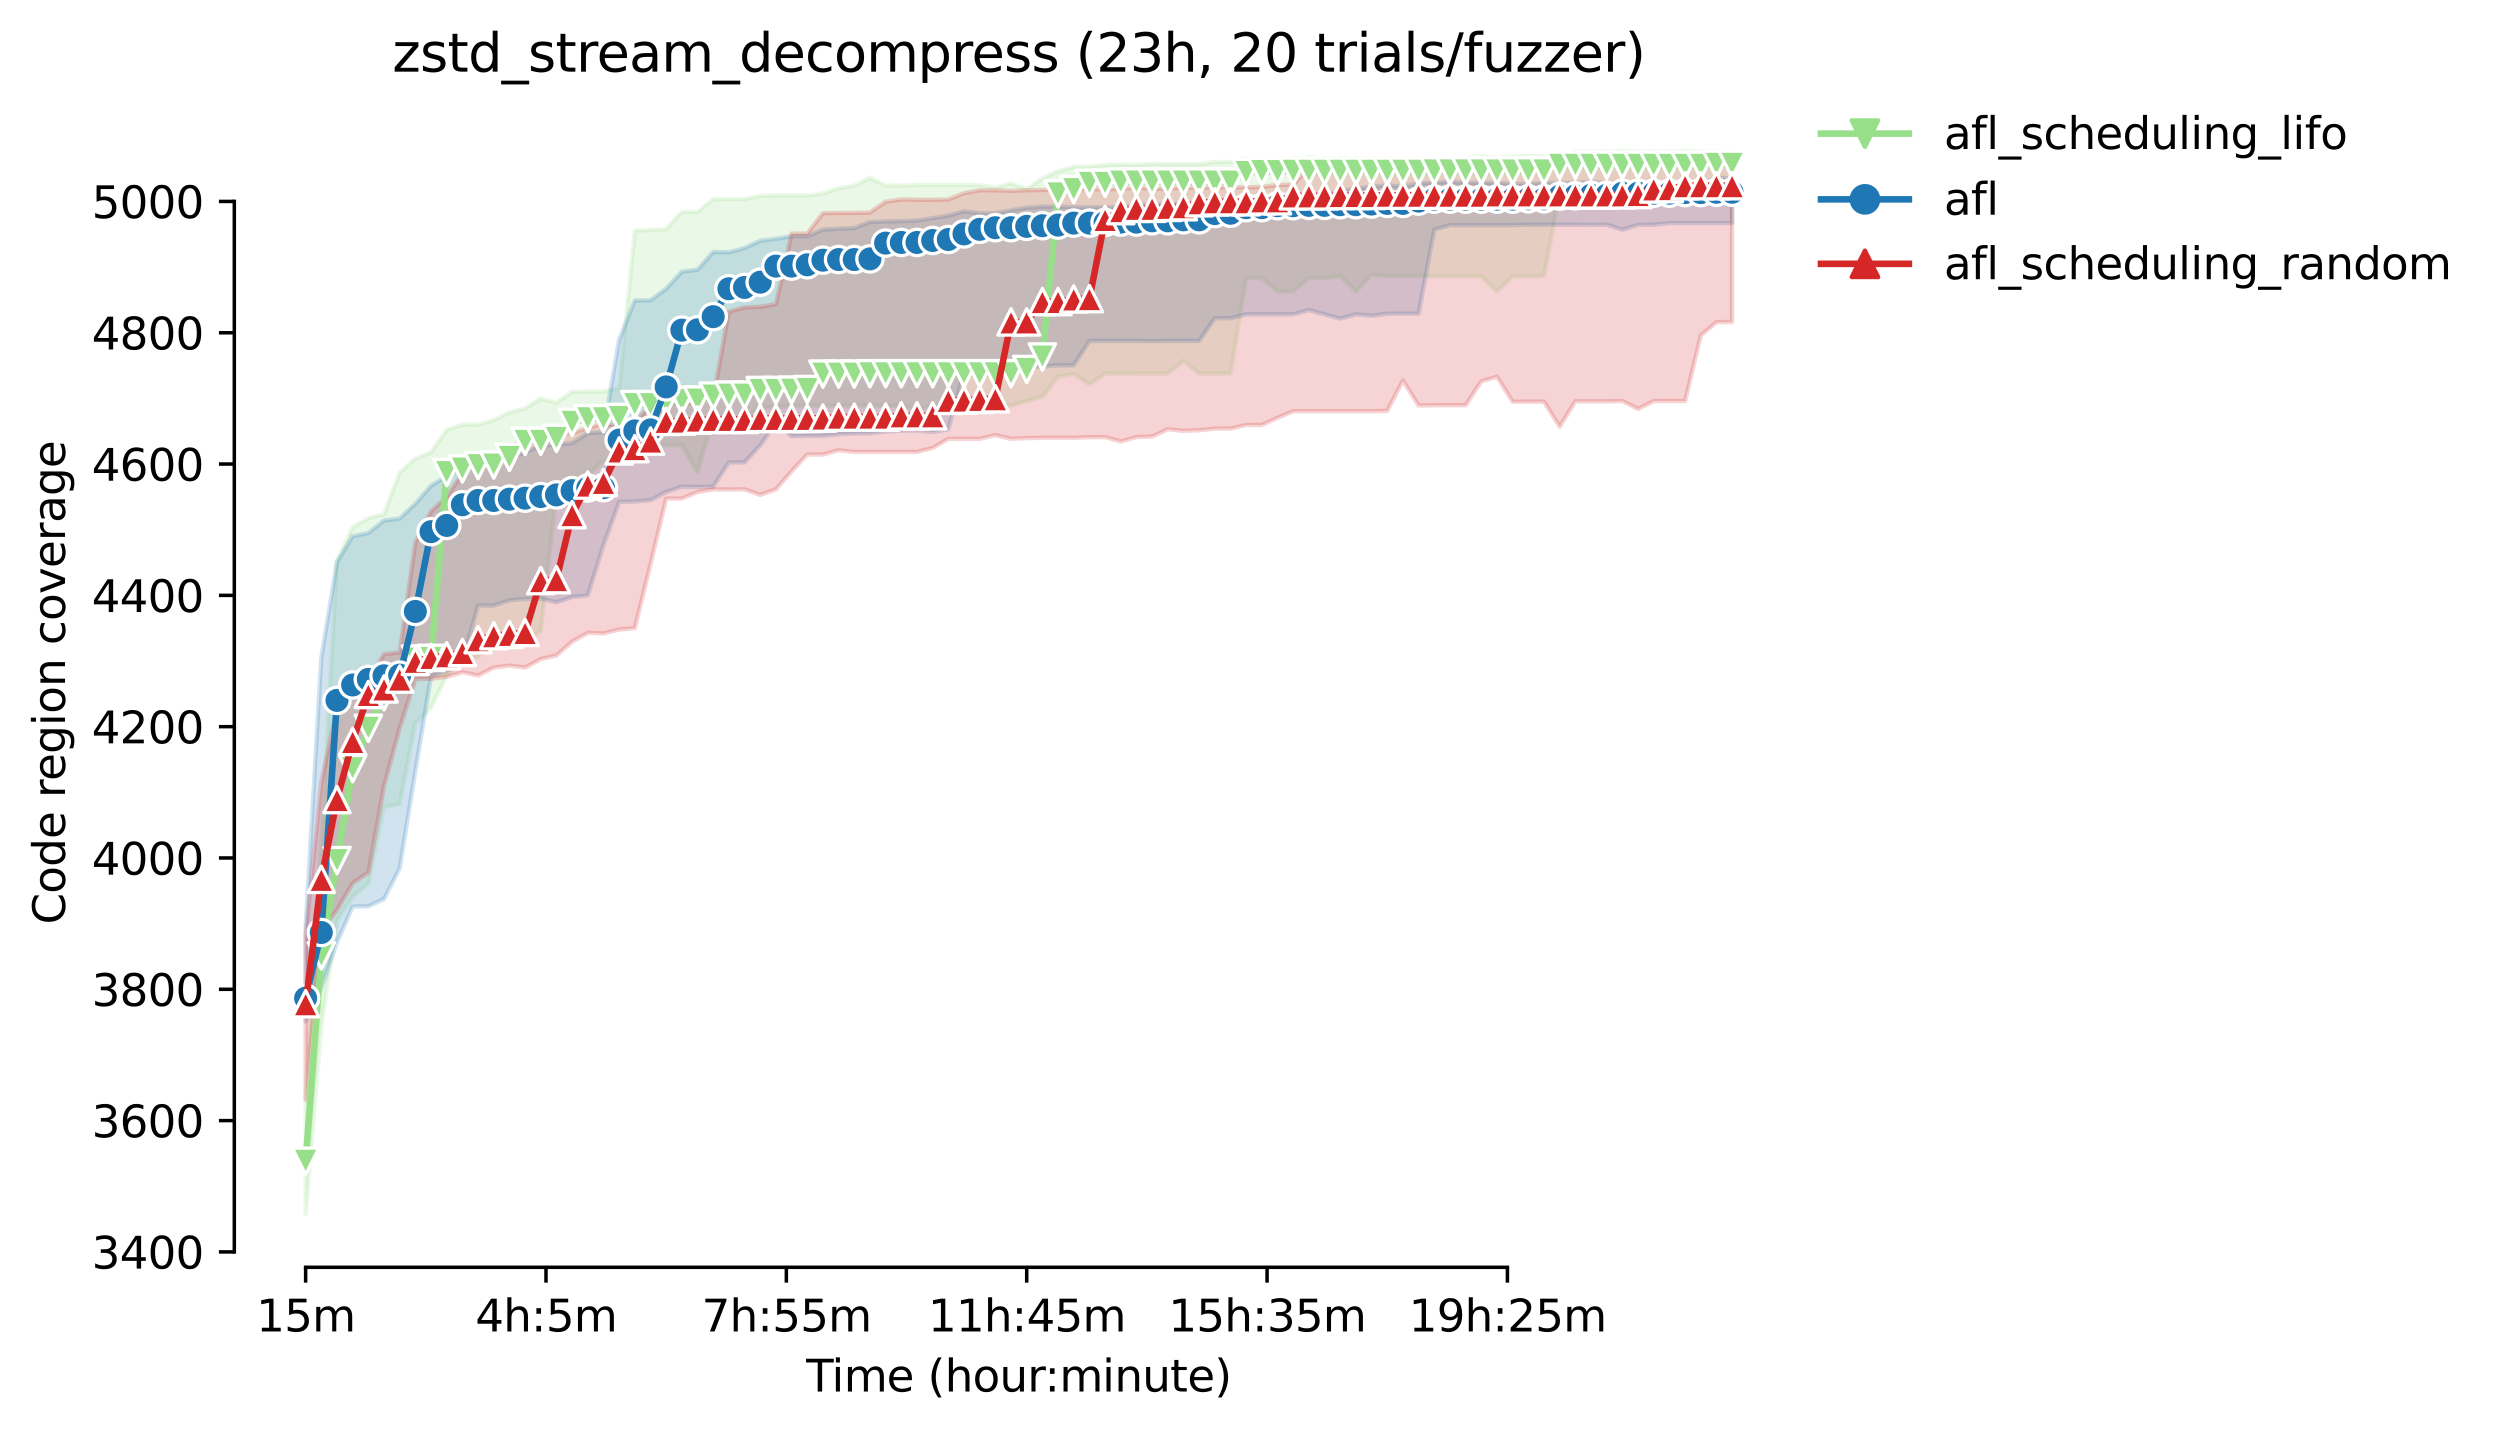 <?xml version="1.0" encoding="utf-8" standalone="no"?>
<!DOCTYPE svg PUBLIC "-//W3C//DTD SVG 1.1//EN"
  "http://www.w3.org/Graphics/SVG/1.1/DTD/svg11.dtd">
<svg height="325.986pt" version="1.1" viewBox="0 0 568.986 325.986" width="568.986pt" xmlns="http://www.w3.org/2000/svg" xmlns:xlink="http://www.w3.org/1999/xlink">
 <defs>
  <style type="text/css">*{stroke-linecap:butt;stroke-linejoin:round;}</style>
 </defs>
 <g id="figure_1">
  <g id="patch_1">
   <path d="M 0 325.986 
L 568.986 325.986 
L 568.986 0 
L 0 0 
z
" style="fill:#ffffff;"/>
  </g>
  <g id="axes_1">
   <g id="patch_2">
    <path d="M 53.328 288.43 
L 410.448 288.43 
L 410.448 22.318 
L 53.328 22.318 
z
" style="fill:#ffffff;"/>
   </g>
   <g id="PolyCollection_1">
    <defs>
     <path d="M 69.561 -77.169 
L 69.561 -49.652 
L 73.128 -92.313 
L 76.696 -116.445 
L 80.264 -121.9 
L 83.831 -124.888 
L 87.399 -142.296 
L 90.967 -142.969 
L 94.534 -161.348 
L 98.102 -164.934 
L 101.67 -172.256 
L 105.237 -175.394 
L 108.805 -176.589 
L 112.372 -179.652 
L 115.94 -179.802 
L 119.508 -179.802 
L 123.075 -182.417 
L 126.643 -213.946 
L 130.211 -215.888 
L 133.778 -217.831 
L 137.346 -221.118 
L 140.913 -221.118 
L 144.481 -223.509 
L 148.049 -224.704 
L 151.616 -224.704 
L 155.184 -224.704 
L 158.752 -218.428 
L 162.319 -231.13 
L 165.887 -230.98 
L 169.455 -231.126 
L 173.022 -233.147 
L 176.59 -233.296 
L 180.157 -233.595 
L 183.725 -233.595 
L 187.293 -233.67 
L 190.86 -233.67 
L 194.428 -233.67 
L 197.996 -233.67 
L 201.563 -233.67 
L 205.131 -233.67 
L 208.699 -232.773 
L 212.266 -233.647 
L 215.834 -233.649 
L 219.401 -233.67 
L 222.969 -233.67 
L 226.537 -233.67 
L 230.104 -233.67 
L 233.672 -234.716 
L 237.24 -235.687 
L 240.807 -240.245 
L 244.375 -240.855 
L 247.942 -238.526 
L 251.51 -240.992 
L 255.078 -240.93 
L 258.645 -240.992 
L 262.213 -240.992 
L 265.781 -240.992 
L 269.348 -243.831 
L 272.916 -240.992 
L 276.484 -240.992 
L 280.051 -240.973 
L 283.619 -262.733 
L 287.186 -262.733 
L 290.754 -259.653 
L 294.322 -259.653 
L 297.889 -262.733 
L 301.457 -262.733 
L 305.025 -263.107 
L 308.592 -259.67 
L 312.16 -263.406 
L 315.727 -263.107 
L 319.295 -263.107 
L 322.863 -263.107 
L 326.43 -263.107 
L 329.998 -263.107 
L 333.566 -263.107 
L 337.133 -263.107 
L 340.701 -259.662 
L 344.269 -263.107 
L 347.836 -263.107 
L 351.404 -263.107 
L 354.971 -282.383 
L 358.539 -282.375 
L 362.107 -282.383 
L 365.674 -282.383 
L 369.242 -282.383 
L 372.81 -282.084 
L 376.377 -282.383 
L 379.945 -282.383 
L 383.513 -282.681 
L 387.08 -282.383 
L 390.648 -282.383 
L 394.215 -282.084 
L 394.215 -291.572 
L 394.215 -291.572 
L 390.648 -291.498 
L 387.08 -291.499 
L 383.513 -291.572 
L 379.945 -291.498 
L 376.377 -291.498 
L 372.81 -291.498 
L 369.242 -291.572 
L 365.674 -291.498 
L 362.107 -291.498 
L 358.539 -291.498 
L 354.971 -290.377 
L 351.404 -290.377 
L 347.836 -290.452 
L 344.269 -290.377 
L 340.701 -290.003 
L 337.133 -290.452 
L 333.566 -290.003 
L 329.998 -290.003 
L 326.43 -290.003 
L 322.863 -290.003 
L 319.295 -290.003 
L 315.727 -290.003 
L 312.16 -290.003 
L 308.592 -290.003 
L 305.025 -290.003 
L 301.457 -290.003 
L 297.889 -290.153 
L 294.322 -289.854 
L 290.754 -289.854 
L 287.186 -289.854 
L 283.619 -289.859 
L 280.051 -289.107 
L 276.484 -289.107 
L 272.916 -288.584 
L 269.348 -288.584 
L 265.781 -288.584 
L 262.213 -288.658 
L 258.645 -288.434 
L 255.078 -288.509 
L 251.51 -288.434 
L 247.942 -288.061 
L 244.375 -287.986 
L 240.807 -287.017 
L 237.24 -285.371 
L 233.672 -282.98 
L 230.104 -284.25 
L 226.537 -283.279 
L 222.969 -283.877 
L 219.401 -283.877 
L 215.834 -283.877 
L 212.266 -283.877 
L 208.699 -283.877 
L 205.131 -283.727 
L 201.563 -283.727 
L 197.996 -285.521 
L 194.428 -283.727 
L 190.86 -283.13 
L 187.293 -281.934 
L 183.725 -281.486 
L 180.157 -281.486 
L 176.59 -281.486 
L 173.022 -281.411 
L 169.455 -280.664 
L 165.887 -280.664 
L 162.319 -280.664 
L 158.752 -277.75 
L 155.184 -277.75 
L 151.616 -273.791 
L 148.049 -273.641 
L 144.481 -273.492 
L 140.913 -237.704 
L 137.346 -236.882 
L 133.778 -236.882 
L 130.211 -236.808 
L 126.643 -234.268 
L 123.075 -235.314 
L 119.508 -232.997 
L 115.94 -232.176 
L 112.372 -230.321 
L 108.805 -229.337 
L 105.237 -229.337 
L 101.67 -228.141 
L 98.102 -223.061 
L 94.534 -221.589 
L 90.967 -218.428 
L 87.399 -208.94 
L 83.831 -208.043 
L 80.264 -205.951 
L 76.696 -198.405 
L 73.128 -134.526 
L 69.561 -77.169 
z
" id="md4ebf59c6a" style="stroke:#98df8a;stroke-opacity:0.2;"/>
    </defs>
    <g clip-path="url(#p6226d9afa3)">
     <use style="fill:#98df8a;fill-opacity:0.2;stroke:#98df8a;stroke-opacity:0.2;" x="0" xlink:href="#md4ebf59c6a" y="325.986"/>
    </g>
   </g>
   <g id="PolyCollection_2">
    <defs>
     <path d="M 69.561 -115.026 
L 69.561 -93.509 
L 73.128 -101.129 
L 76.696 -111.514 
L 80.264 -119.658 
L 83.831 -119.733 
L 87.399 -121.377 
L 90.967 -128.4 
L 94.534 -150.589 
L 98.102 -172.032 
L 101.67 -173.287 
L 105.237 -175.676 
L 108.805 -188.17 
L 112.372 -188.17 
L 115.94 -189.365 
L 119.508 -189.664 
L 123.075 -189.739 
L 126.643 -188.917 
L 130.211 -190.112 
L 133.778 -190.486 
L 137.346 -201.917 
L 140.913 -211.779 
L 144.481 -211.854 
L 148.049 -212.153 
L 151.616 -214.02 
L 155.184 -215.216 
L 158.752 -215.141 
L 162.319 -215.216 
L 165.887 -220.745 
L 169.455 -220.745 
L 173.022 -224.63 
L 176.59 -229.635 
L 180.157 -226.722 
L 183.725 -226.796 
L 187.293 -226.796 
L 190.86 -227.17 
L 194.428 -227.319 
L 197.996 -227.394 
L 201.563 -227.768 
L 205.131 -227.992 
L 208.699 -227.992 
L 212.266 -227.693 
L 215.834 -228.291 
L 219.401 -241.44 
L 222.969 -241.44 
L 226.537 -242.486 
L 230.104 -242.486 
L 233.672 -242.482 
L 237.24 -242.561 
L 240.807 -242.86 
L 244.375 -242.86 
L 247.942 -248.388 
L 251.51 -248.388 
L 255.078 -248.388 
L 258.645 -248.388 
L 262.213 -248.345 
L 265.781 -248.388 
L 269.348 -248.388 
L 272.916 -248.388 
L 276.484 -253.543 
L 280.051 -253.543 
L 283.619 -254.44 
L 287.186 -254.44 
L 290.754 -254.44 
L 294.322 -254.44 
L 297.889 -255.411 
L 301.457 -254.44 
L 305.025 -253.469 
L 308.592 -254.44 
L 312.16 -254.111 
L 315.727 -254.589 
L 319.295 -254.589 
L 322.863 -254.589 
L 326.43 -273.716 
L 329.998 -274.762 
L 333.566 -274.736 
L 337.133 -274.762 
L 340.701 -274.762 
L 344.269 -274.762 
L 347.836 -274.837 
L 351.404 -274.837 
L 354.971 -274.837 
L 358.539 -274.837 
L 362.107 -274.809 
L 365.674 -274.837 
L 369.242 -273.716 
L 372.81 -274.809 
L 376.377 -274.837 
L 379.945 -275.21 
L 383.513 -275.21 
L 387.08 -275.21 
L 390.648 -275.21 
L 394.215 -275.21 
L 394.215 -285.446 
L 394.215 -285.446 
L 390.648 -285.446 
L 387.08 -284.25 
L 383.513 -284.773 
L 379.945 -284.4 
L 376.377 -284.4 
L 372.81 -284.325 
L 369.242 -284.325 
L 365.674 -284.333 
L 362.107 -284.624 
L 358.539 -284.325 
L 354.971 -284.325 
L 351.404 -284.325 
L 347.836 -284.107 
L 344.269 -284.101 
L 340.701 -284.325 
L 337.133 -284.325 
L 333.566 -284.325 
L 329.998 -284.624 
L 326.43 -284.325 
L 322.863 -284.25 
L 319.295 -283.503 
L 315.727 -283.802 
L 312.16 -283.503 
L 308.592 -283.055 
L 305.025 -282.532 
L 301.457 -281.635 
L 297.889 -281.187 
L 294.322 -281.187 
L 290.754 -280.814 
L 287.186 -280.365 
L 283.619 -280.365 
L 280.051 -280.365 
L 276.484 -280.365 
L 272.916 -279.917 
L 269.348 -279.553 
L 265.781 -279.543 
L 262.213 -279.469 
L 258.645 -279.319 
L 255.078 -278.796 
L 251.51 -278.796 
L 247.942 -278.796 
L 244.375 -278.796 
L 240.807 -278.946 
L 237.24 -278.946 
L 233.672 -278.722 
L 230.104 -278.124 
L 226.537 -277.453 
L 222.969 -277.452 
L 219.401 -277.9 
L 215.834 -276.929 
L 212.266 -276.331 
L 208.699 -275.808 
L 205.131 -275.658 
L 201.563 -275.584 
L 197.996 -275.434 
L 194.428 -274.089 
L 190.86 -273.94 
L 187.293 -273.716 
L 183.725 -272.222 
L 180.157 -272.222 
L 176.59 -271.624 
L 173.022 -271.176 
L 169.455 -269.532 
L 165.887 -268.561 
L 162.319 -268.635 
L 158.752 -264.601 
L 155.184 -264.153 
L 151.616 -260.268 
L 148.049 -257.653 
L 144.481 -257.578 
L 140.913 -248.687 
L 137.346 -227.618 
L 133.778 -227.409 
L 130.211 -225.153 
L 126.643 -224.704 
L 123.075 -224.704 
L 119.508 -222.911 
L 115.94 -221.865 
L 112.372 -221.716 
L 108.805 -221.566 
L 105.237 -220.969 
L 101.67 -217.607 
L 98.102 -215.44 
L 94.534 -211.331 
L 90.967 -207.969 
L 87.399 -207.52 
L 83.831 -204.681 
L 80.264 -203.934 
L 76.696 -198.032 
L 73.128 -176.216 
L 69.561 -115.026 
z
" id="mf40b1ab483" style="stroke:#1f77b4;stroke-opacity:0.2;"/>
    </defs>
    <g clip-path="url(#p6226d9afa3)">
     <use style="fill:#1f77b4;fill-opacity:0.2;stroke:#1f77b4;stroke-opacity:0.2;" x="0" xlink:href="#mf40b1ab483" y="325.986"/>
    </g>
   </g>
   <g id="PolyCollection_3">
    <defs>
     <path d="M 69.561 -112.934 
L 69.561 -75.727 
L 73.128 -114.055 
L 76.696 -118.911 
L 80.264 -124.963 
L 83.831 -127.428 
L 87.399 -147.098 
L 90.967 -160.302 
L 94.534 -171.434 
L 98.102 -171.509 
L 101.67 -171.957 
L 105.237 -173.003 
L 108.805 -172.256 
L 112.372 -174.049 
L 115.94 -174.497 
L 119.508 -174.049 
L 123.075 -175.992 
L 126.643 -176.813 
L 130.211 -179.951 
L 133.778 -181.969 
L 137.346 -181.819 
L 140.913 -182.716 
L 144.481 -183.015 
L 148.049 -197.578 
L 151.616 -212.526 
L 155.184 -212.526 
L 158.752 -214.02 
L 162.319 -214.618 
L 165.887 -214.586 
L 169.455 -214.618 
L 173.022 -213.348 
L 176.59 -214.618 
L 180.157 -218.727 
L 183.725 -222.538 
L 187.293 -222.538 
L 190.86 -223.509 
L 194.428 -223.135 
L 197.996 -223.135 
L 201.563 -223.135 
L 205.131 -223.135 
L 208.699 -223.135 
L 212.266 -224.032 
L 215.834 -226.124 
L 219.401 -226.124 
L 222.969 -226.124 
L 226.537 -226.946 
L 230.104 -226.124 
L 233.672 -226.273 
L 237.24 -226.348 
L 240.807 -226.348 
L 244.375 -226.348 
L 247.942 -226.468 
L 251.51 -226.497 
L 255.078 -225.521 
L 258.645 -226.497 
L 262.213 -226.647 
L 265.781 -228.291 
L 269.348 -227.924 
L 272.916 -228.066 
L 276.484 -228.44 
L 280.051 -228.431 
L 283.619 -229.262 
L 287.186 -229.262 
L 290.754 -230.905 
L 294.322 -232.4 
L 297.889 -232.4 
L 301.457 -232.4 
L 305.025 -232.4 
L 308.592 -232.4 
L 312.16 -232.4 
L 315.727 -232.474 
L 319.295 -239.348 
L 322.863 -233.713 
L 326.43 -233.745 
L 329.998 -233.745 
L 333.566 -233.745 
L 337.133 -239.208 
L 340.701 -240.245 
L 344.269 -234.566 
L 347.836 -234.566 
L 351.404 -234.566 
L 354.971 -228.888 
L 358.539 -234.641 
L 362.107 -234.641 
L 365.674 -234.641 
L 369.242 -234.716 
L 372.81 -232.923 
L 376.377 -234.716 
L 379.945 -234.716 
L 383.513 -234.716 
L 387.08 -249.658 
L 390.648 -252.647 
L 394.215 -252.722 
L 394.215 -289.331 
L 394.215 -289.331 
L 390.648 -289.331 
L 387.08 -289.331 
L 383.513 -289.331 
L 379.945 -289.331 
L 376.377 -289.331 
L 372.81 -289.331 
L 369.242 -289.331 
L 365.674 -289.032 
L 362.107 -289.032 
L 358.539 -289.032 
L 354.971 -290.153 
L 351.404 -289.032 
L 347.836 -289.032 
L 344.269 -289.032 
L 340.701 -288.285 
L 337.133 -288.285 
L 333.566 -288.135 
L 329.998 -288.135 
L 326.43 -288.135 
L 322.863 -288.285 
L 319.295 -288.135 
L 315.727 -287.837 
L 312.16 -287.837 
L 308.592 -287.762 
L 305.025 -287.762 
L 301.457 -287.911 
L 297.889 -287.687 
L 294.322 -283.952 
L 290.754 -283.888 
L 287.186 -283.429 
L 283.619 -283.354 
L 280.051 -283.354 
L 276.484 -283.354 
L 272.916 -283.279 
L 269.348 -283.279 
L 265.781 -283.055 
L 262.213 -283.055 
L 258.645 -283.279 
L 255.078 -282.98 
L 251.51 -282.906 
L 247.942 -282.98 
L 244.375 -282.906 
L 240.807 -282.756 
L 237.24 -282.756 
L 233.672 -282.681 
L 230.104 -282.532 
L 226.537 -282.681 
L 222.969 -282.685 
L 219.401 -282.009 
L 215.834 -280.589 
L 212.266 -280.515 
L 208.699 -280.515 
L 205.131 -280.589 
L 201.563 -280.08 
L 197.996 -277.601 
L 194.428 -277.526 
L 190.86 -277.526 
L 187.293 -277.452 
L 183.725 -272.819 
L 180.157 -272.819 
L 176.59 -256.747 
L 173.022 -256.158 
L 169.455 -256.009 
L 165.887 -255.056 
L 162.319 -235.314 
L 158.752 -234.865 
L 155.184 -233.67 
L 151.616 -234.865 
L 148.049 -233.371 
L 144.481 -230.084 
L 140.913 -228.814 
L 137.346 -229.635 
L 133.778 -228.589 
L 130.211 -227.394 
L 126.643 -227.394 
L 123.075 -227.17 
L 119.508 -225.601 
L 115.94 -224.424 
L 112.372 -219.773 
L 108.805 -220.969 
L 105.237 -218.204 
L 101.67 -212.9 
L 98.102 -209.612 
L 94.534 -202.515 
L 90.967 -177.486 
L 87.399 -177.112 
L 83.831 -170.836 
L 80.264 -168.969 
L 76.696 -164.859 
L 73.128 -147.9 
L 69.561 -112.934 
z
" id="mcb77822e41" style="stroke:#d62728;stroke-opacity:0.2;"/>
    </defs>
    <g clip-path="url(#p6226d9afa3)">
     <use style="fill:#d62728;fill-opacity:0.2;stroke:#d62728;stroke-opacity:0.2;" x="0" xlink:href="#mcb77822e41" y="325.986"/>
    </g>
   </g>
   <g id="matplotlib.axis_1">
    <g id="xtick_1">
     <g id="line2d_1">
      <defs>
       <path d="M 0 0 
L 0 3.5 
" id="mdbd708eb75" style="stroke:#000000;stroke-width:0.8;"/>
      </defs>
      <g>
       <use style="stroke:#000000;stroke-width:0.8;" x="69.561" xlink:href="#mdbd708eb75" y="288.43"/>
      </g>
     </g>
     <g id="text_1">
      <!-- 15m -->
      <g transform="translate(58.328 303.029)scale(0.1 -0.1)">
       <defs>
        <path d="M 794 531 
L 1825 531 
L 1825 4091 
L 703 3866 
L 703 4441 
L 1819 4666 
L 2450 4666 
L 2450 531 
L 3481 531 
L 3481 0 
L 794 0 
L 794 531 
z
" id="DejaVuSans-31" transform="scale(0.016)"/>
        <path d="M 691 4666 
L 3169 4666 
L 3169 4134 
L 1269 4134 
L 1269 2991 
Q 1406 3038 1543 3061 
Q 1681 3084 1819 3084 
Q 2600 3084 3056 2656 
Q 3513 2228 3513 1497 
Q 3513 744 3044 326 
Q 2575 -91 1722 -91 
Q 1428 -91 1123 -41 
Q 819 9 494 109 
L 494 744 
Q 775 591 1075 516 
Q 1375 441 1709 441 
Q 2250 441 2565 725 
Q 2881 1009 2881 1497 
Q 2881 1984 2565 2268 
Q 2250 2553 1709 2553 
Q 1456 2553 1204 2497 
Q 953 2441 691 2322 
L 691 4666 
z
" id="DejaVuSans-35" transform="scale(0.016)"/>
        <path d="M 3328 2828 
Q 3544 3216 3844 3400 
Q 4144 3584 4550 3584 
Q 5097 3584 5394 3201 
Q 5691 2819 5691 2113 
L 5691 0 
L 5113 0 
L 5113 2094 
Q 5113 2597 4934 2840 
Q 4756 3084 4391 3084 
Q 3944 3084 3684 2787 
Q 3425 2491 3425 1978 
L 3425 0 
L 2847 0 
L 2847 2094 
Q 2847 2600 2669 2842 
Q 2491 3084 2119 3084 
Q 1678 3084 1418 2786 
Q 1159 2488 1159 1978 
L 1159 0 
L 581 0 
L 581 3500 
L 1159 3500 
L 1159 2956 
Q 1356 3278 1631 3431 
Q 1906 3584 2284 3584 
Q 2666 3584 2933 3390 
Q 3200 3197 3328 2828 
z
" id="DejaVuSans-6d" transform="scale(0.016)"/>
       </defs>
       <use xlink:href="#DejaVuSans-31"/>
       <use x="63.623" xlink:href="#DejaVuSans-35"/>
       <use x="127.246" xlink:href="#DejaVuSans-6d"/>
      </g>
     </g>
    </g>
    <g id="xtick_2">
     <g id="line2d_2">
      <g>
       <use style="stroke:#000000;stroke-width:0.8;" x="124.265" xlink:href="#mdbd708eb75" y="288.43"/>
      </g>
     </g>
     <g id="text_2">
      <!-- 4h:5m -->
      <g transform="translate(108.179 303.029)scale(0.1 -0.1)">
       <defs>
        <path d="M 2419 4116 
L 825 1625 
L 2419 1625 
L 2419 4116 
z
M 2253 4666 
L 3047 4666 
L 3047 1625 
L 3713 1625 
L 3713 1100 
L 3047 1100 
L 3047 0 
L 2419 0 
L 2419 1100 
L 313 1100 
L 313 1709 
L 2253 4666 
z
" id="DejaVuSans-34" transform="scale(0.016)"/>
        <path d="M 3513 2113 
L 3513 0 
L 2938 0 
L 2938 2094 
Q 2938 2591 2744 2837 
Q 2550 3084 2163 3084 
Q 1697 3084 1428 2787 
Q 1159 2491 1159 1978 
L 1159 0 
L 581 0 
L 581 4863 
L 1159 4863 
L 1159 2956 
Q 1366 3272 1645 3428 
Q 1925 3584 2291 3584 
Q 2894 3584 3203 3211 
Q 3513 2838 3513 2113 
z
" id="DejaVuSans-68" transform="scale(0.016)"/>
        <path d="M 750 794 
L 1409 794 
L 1409 0 
L 750 0 
L 750 794 
z
M 750 3309 
L 1409 3309 
L 1409 2516 
L 750 2516 
L 750 3309 
z
" id="DejaVuSans-3a" transform="scale(0.016)"/>
       </defs>
       <use xlink:href="#DejaVuSans-34"/>
       <use x="63.623" xlink:href="#DejaVuSans-68"/>
       <use x="127.002" xlink:href="#DejaVuSans-3a"/>
       <use x="160.693" xlink:href="#DejaVuSans-35"/>
       <use x="224.316" xlink:href="#DejaVuSans-6d"/>
      </g>
     </g>
    </g>
    <g id="xtick_3">
     <g id="line2d_3">
      <g>
       <use style="stroke:#000000;stroke-width:0.8;" x="178.968" xlink:href="#mdbd708eb75" y="288.43"/>
      </g>
     </g>
     <g id="text_3">
      <!-- 7h:55m -->
      <g transform="translate(159.701 303.029)scale(0.1 -0.1)">
       <defs>
        <path d="M 525 4666 
L 3525 4666 
L 3525 4397 
L 1831 0 
L 1172 0 
L 2766 4134 
L 525 4134 
L 525 4666 
z
" id="DejaVuSans-37" transform="scale(0.016)"/>
       </defs>
       <use xlink:href="#DejaVuSans-37"/>
       <use x="63.623" xlink:href="#DejaVuSans-68"/>
       <use x="127.002" xlink:href="#DejaVuSans-3a"/>
       <use x="160.693" xlink:href="#DejaVuSans-35"/>
       <use x="224.316" xlink:href="#DejaVuSans-35"/>
       <use x="287.939" xlink:href="#DejaVuSans-6d"/>
      </g>
     </g>
    </g>
    <g id="xtick_4">
     <g id="line2d_4">
      <g>
       <use style="stroke:#000000;stroke-width:0.8;" x="233.672" xlink:href="#mdbd708eb75" y="288.43"/>
      </g>
     </g>
     <g id="text_4">
      <!-- 11h:45m -->
      <g transform="translate(211.224 303.029)scale(0.1 -0.1)">
       <use xlink:href="#DejaVuSans-31"/>
       <use x="63.623" xlink:href="#DejaVuSans-31"/>
       <use x="127.246" xlink:href="#DejaVuSans-68"/>
       <use x="190.625" xlink:href="#DejaVuSans-3a"/>
       <use x="224.316" xlink:href="#DejaVuSans-34"/>
       <use x="287.939" xlink:href="#DejaVuSans-35"/>
       <use x="351.562" xlink:href="#DejaVuSans-6d"/>
      </g>
     </g>
    </g>
    <g id="xtick_5">
     <g id="line2d_5">
      <g>
       <use style="stroke:#000000;stroke-width:0.8;" x="288.376" xlink:href="#mdbd708eb75" y="288.43"/>
      </g>
     </g>
     <g id="text_5">
      <!-- 15h:35m -->
      <g transform="translate(265.927 303.029)scale(0.1 -0.1)">
       <defs>
        <path d="M 2597 2516 
Q 3050 2419 3304 2112 
Q 3559 1806 3559 1356 
Q 3559 666 3084 287 
Q 2609 -91 1734 -91 
Q 1441 -91 1130 -33 
Q 819 25 488 141 
L 488 750 
Q 750 597 1062 519 
Q 1375 441 1716 441 
Q 2309 441 2620 675 
Q 2931 909 2931 1356 
Q 2931 1769 2642 2001 
Q 2353 2234 1838 2234 
L 1294 2234 
L 1294 2753 
L 1863 2753 
Q 2328 2753 2575 2939 
Q 2822 3125 2822 3475 
Q 2822 3834 2567 4026 
Q 2313 4219 1838 4219 
Q 1578 4219 1281 4162 
Q 984 4106 628 3988 
L 628 4550 
Q 988 4650 1302 4700 
Q 1616 4750 1894 4750 
Q 2613 4750 3031 4423 
Q 3450 4097 3450 3541 
Q 3450 3153 3228 2886 
Q 3006 2619 2597 2516 
z
" id="DejaVuSans-33" transform="scale(0.016)"/>
       </defs>
       <use xlink:href="#DejaVuSans-31"/>
       <use x="63.623" xlink:href="#DejaVuSans-35"/>
       <use x="127.246" xlink:href="#DejaVuSans-68"/>
       <use x="190.625" xlink:href="#DejaVuSans-3a"/>
       <use x="224.316" xlink:href="#DejaVuSans-33"/>
       <use x="287.939" xlink:href="#DejaVuSans-35"/>
       <use x="351.562" xlink:href="#DejaVuSans-6d"/>
      </g>
     </g>
    </g>
    <g id="xtick_6">
     <g id="line2d_6">
      <g>
       <use style="stroke:#000000;stroke-width:0.8;" x="343.079" xlink:href="#mdbd708eb75" y="288.43"/>
      </g>
     </g>
     <g id="text_6">
      <!-- 19h:25m -->
      <g transform="translate(320.631 303.029)scale(0.1 -0.1)">
       <defs>
        <path d="M 703 97 
L 703 672 
Q 941 559 1184 500 
Q 1428 441 1663 441 
Q 2288 441 2617 861 
Q 2947 1281 2994 2138 
Q 2813 1869 2534 1725 
Q 2256 1581 1919 1581 
Q 1219 1581 811 2004 
Q 403 2428 403 3163 
Q 403 3881 828 4315 
Q 1253 4750 1959 4750 
Q 2769 4750 3195 4129 
Q 3622 3509 3622 2328 
Q 3622 1225 3098 567 
Q 2575 -91 1691 -91 
Q 1453 -91 1209 -44 
Q 966 3 703 97 
z
M 1959 2075 
Q 2384 2075 2632 2365 
Q 2881 2656 2881 3163 
Q 2881 3666 2632 3958 
Q 2384 4250 1959 4250 
Q 1534 4250 1286 3958 
Q 1038 3666 1038 3163 
Q 1038 2656 1286 2365 
Q 1534 2075 1959 2075 
z
" id="DejaVuSans-39" transform="scale(0.016)"/>
        <path d="M 1228 531 
L 3431 531 
L 3431 0 
L 469 0 
L 469 531 
Q 828 903 1448 1529 
Q 2069 2156 2228 2338 
Q 2531 2678 2651 2914 
Q 2772 3150 2772 3378 
Q 2772 3750 2511 3984 
Q 2250 4219 1831 4219 
Q 1534 4219 1204 4116 
Q 875 4013 500 3803 
L 500 4441 
Q 881 4594 1212 4672 
Q 1544 4750 1819 4750 
Q 2544 4750 2975 4387 
Q 3406 4025 3406 3419 
Q 3406 3131 3298 2873 
Q 3191 2616 2906 2266 
Q 2828 2175 2409 1742 
Q 1991 1309 1228 531 
z
" id="DejaVuSans-32" transform="scale(0.016)"/>
       </defs>
       <use xlink:href="#DejaVuSans-31"/>
       <use x="63.623" xlink:href="#DejaVuSans-39"/>
       <use x="127.246" xlink:href="#DejaVuSans-68"/>
       <use x="190.625" xlink:href="#DejaVuSans-3a"/>
       <use x="224.316" xlink:href="#DejaVuSans-32"/>
       <use x="287.939" xlink:href="#DejaVuSans-35"/>
       <use x="351.562" xlink:href="#DejaVuSans-6d"/>
      </g>
     </g>
    </g>
    <g id="text_7">
     <!-- Time (hour:minute) -->
     <g transform="translate(183.481 316.707)scale(0.1 -0.1)">
      <defs>
       <path d="M -19 4666 
L 3928 4666 
L 3928 4134 
L 2272 4134 
L 2272 0 
L 1638 0 
L 1638 4134 
L -19 4134 
L -19 4666 
z
" id="DejaVuSans-54" transform="scale(0.016)"/>
       <path d="M 603 3500 
L 1178 3500 
L 1178 0 
L 603 0 
L 603 3500 
z
M 603 4863 
L 1178 4863 
L 1178 4134 
L 603 4134 
L 603 4863 
z
" id="DejaVuSans-69" transform="scale(0.016)"/>
       <path d="M 3597 1894 
L 3597 1613 
L 953 1613 
Q 991 1019 1311 708 
Q 1631 397 2203 397 
Q 2534 397 2845 478 
Q 3156 559 3463 722 
L 3463 178 
Q 3153 47 2828 -22 
Q 2503 -91 2169 -91 
Q 1331 -91 842 396 
Q 353 884 353 1716 
Q 353 2575 817 3079 
Q 1281 3584 2069 3584 
Q 2775 3584 3186 3129 
Q 3597 2675 3597 1894 
z
M 3022 2063 
Q 3016 2534 2758 2815 
Q 2500 3097 2075 3097 
Q 1594 3097 1305 2825 
Q 1016 2553 972 2059 
L 3022 2063 
z
" id="DejaVuSans-65" transform="scale(0.016)"/>
       <path id="DejaVuSans-20" transform="scale(0.016)"/>
       <path d="M 1984 4856 
Q 1566 4138 1362 3434 
Q 1159 2731 1159 2009 
Q 1159 1288 1364 580 
Q 1569 -128 1984 -844 
L 1484 -844 
Q 1016 -109 783 600 
Q 550 1309 550 2009 
Q 550 2706 781 3412 
Q 1013 4119 1484 4856 
L 1984 4856 
z
" id="DejaVuSans-28" transform="scale(0.016)"/>
       <path d="M 1959 3097 
Q 1497 3097 1228 2736 
Q 959 2375 959 1747 
Q 959 1119 1226 758 
Q 1494 397 1959 397 
Q 2419 397 2687 759 
Q 2956 1122 2956 1747 
Q 2956 2369 2687 2733 
Q 2419 3097 1959 3097 
z
M 1959 3584 
Q 2709 3584 3137 3096 
Q 3566 2609 3566 1747 
Q 3566 888 3137 398 
Q 2709 -91 1959 -91 
Q 1206 -91 779 398 
Q 353 888 353 1747 
Q 353 2609 779 3096 
Q 1206 3584 1959 3584 
z
" id="DejaVuSans-6f" transform="scale(0.016)"/>
       <path d="M 544 1381 
L 544 3500 
L 1119 3500 
L 1119 1403 
Q 1119 906 1312 657 
Q 1506 409 1894 409 
Q 2359 409 2629 706 
Q 2900 1003 2900 1516 
L 2900 3500 
L 3475 3500 
L 3475 0 
L 2900 0 
L 2900 538 
Q 2691 219 2414 64 
Q 2138 -91 1772 -91 
Q 1169 -91 856 284 
Q 544 659 544 1381 
z
M 1991 3584 
L 1991 3584 
z
" id="DejaVuSans-75" transform="scale(0.016)"/>
       <path d="M 2631 2963 
Q 2534 3019 2420 3045 
Q 2306 3072 2169 3072 
Q 1681 3072 1420 2755 
Q 1159 2438 1159 1844 
L 1159 0 
L 581 0 
L 581 3500 
L 1159 3500 
L 1159 2956 
Q 1341 3275 1631 3429 
Q 1922 3584 2338 3584 
Q 2397 3584 2469 3576 
Q 2541 3569 2628 3553 
L 2631 2963 
z
" id="DejaVuSans-72" transform="scale(0.016)"/>
       <path d="M 3513 2113 
L 3513 0 
L 2938 0 
L 2938 2094 
Q 2938 2591 2744 2837 
Q 2550 3084 2163 3084 
Q 1697 3084 1428 2787 
Q 1159 2491 1159 1978 
L 1159 0 
L 581 0 
L 581 3500 
L 1159 3500 
L 1159 2956 
Q 1366 3272 1645 3428 
Q 1925 3584 2291 3584 
Q 2894 3584 3203 3211 
Q 3513 2838 3513 2113 
z
" id="DejaVuSans-6e" transform="scale(0.016)"/>
       <path d="M 1172 4494 
L 1172 3500 
L 2356 3500 
L 2356 3053 
L 1172 3053 
L 1172 1153 
Q 1172 725 1289 603 
Q 1406 481 1766 481 
L 2356 481 
L 2356 0 
L 1766 0 
Q 1100 0 847 248 
Q 594 497 594 1153 
L 594 3053 
L 172 3053 
L 172 3500 
L 594 3500 
L 594 4494 
L 1172 4494 
z
" id="DejaVuSans-74" transform="scale(0.016)"/>
       <path d="M 513 4856 
L 1013 4856 
Q 1481 4119 1714 3412 
Q 1947 2706 1947 2009 
Q 1947 1309 1714 600 
Q 1481 -109 1013 -844 
L 513 -844 
Q 928 -128 1133 580 
Q 1338 1288 1338 2009 
Q 1338 2731 1133 3434 
Q 928 4138 513 4856 
z
" id="DejaVuSans-29" transform="scale(0.016)"/>
      </defs>
      <use xlink:href="#DejaVuSans-54"/>
      <use x="57.959" xlink:href="#DejaVuSans-69"/>
      <use x="85.742" xlink:href="#DejaVuSans-6d"/>
      <use x="183.154" xlink:href="#DejaVuSans-65"/>
      <use x="244.678" xlink:href="#DejaVuSans-20"/>
      <use x="276.465" xlink:href="#DejaVuSans-28"/>
      <use x="315.479" xlink:href="#DejaVuSans-68"/>
      <use x="378.857" xlink:href="#DejaVuSans-6f"/>
      <use x="440.039" xlink:href="#DejaVuSans-75"/>
      <use x="503.418" xlink:href="#DejaVuSans-72"/>
      <use x="542.781" xlink:href="#DejaVuSans-3a"/>
      <use x="576.473" xlink:href="#DejaVuSans-6d"/>
      <use x="673.885" xlink:href="#DejaVuSans-69"/>
      <use x="701.668" xlink:href="#DejaVuSans-6e"/>
      <use x="765.047" xlink:href="#DejaVuSans-75"/>
      <use x="828.426" xlink:href="#DejaVuSans-74"/>
      <use x="867.635" xlink:href="#DejaVuSans-65"/>
      <use x="929.158" xlink:href="#DejaVuSans-29"/>
     </g>
    </g>
   </g>
   <g id="matplotlib.axis_2">
    <g id="ytick_1">
     <g id="line2d_7">
      <defs>
       <path d="M 0 0 
L -3.5 0 
" id="m22041a631a" style="stroke:#000000;stroke-width:0.8;"/>
      </defs>
      <g>
       <use style="stroke:#000000;stroke-width:0.8;" x="53.328" xlink:href="#m22041a631a" y="284.926"/>
      </g>
     </g>
     <g id="text_8">
      <!-- 3400 -->
      <g transform="translate(20.878 288.725)scale(0.1 -0.1)">
       <defs>
        <path d="M 2034 4250 
Q 1547 4250 1301 3770 
Q 1056 3291 1056 2328 
Q 1056 1369 1301 889 
Q 1547 409 2034 409 
Q 2525 409 2770 889 
Q 3016 1369 3016 2328 
Q 3016 3291 2770 3770 
Q 2525 4250 2034 4250 
z
M 2034 4750 
Q 2819 4750 3233 4129 
Q 3647 3509 3647 2328 
Q 3647 1150 3233 529 
Q 2819 -91 2034 -91 
Q 1250 -91 836 529 
Q 422 1150 422 2328 
Q 422 3509 836 4129 
Q 1250 4750 2034 4750 
z
" id="DejaVuSans-30" transform="scale(0.016)"/>
       </defs>
       <use xlink:href="#DejaVuSans-33"/>
       <use x="63.623" xlink:href="#DejaVuSans-34"/>
       <use x="127.246" xlink:href="#DejaVuSans-30"/>
       <use x="190.869" xlink:href="#DejaVuSans-30"/>
      </g>
     </g>
    </g>
    <g id="ytick_2">
     <g id="line2d_8">
      <g>
       <use style="stroke:#000000;stroke-width:0.8;" x="53.328" xlink:href="#m22041a631a" y="255.041"/>
      </g>
     </g>
     <g id="text_9">
      <!-- 3600 -->
      <g transform="translate(20.878 258.84)scale(0.1 -0.1)">
       <defs>
        <path d="M 2113 2584 
Q 1688 2584 1439 2293 
Q 1191 2003 1191 1497 
Q 1191 994 1439 701 
Q 1688 409 2113 409 
Q 2538 409 2786 701 
Q 3034 994 3034 1497 
Q 3034 2003 2786 2293 
Q 2538 2584 2113 2584 
z
M 3366 4563 
L 3366 3988 
Q 3128 4100 2886 4159 
Q 2644 4219 2406 4219 
Q 1781 4219 1451 3797 
Q 1122 3375 1075 2522 
Q 1259 2794 1537 2939 
Q 1816 3084 2150 3084 
Q 2853 3084 3261 2657 
Q 3669 2231 3669 1497 
Q 3669 778 3244 343 
Q 2819 -91 2113 -91 
Q 1303 -91 875 529 
Q 447 1150 447 2328 
Q 447 3434 972 4092 
Q 1497 4750 2381 4750 
Q 2619 4750 2861 4703 
Q 3103 4656 3366 4563 
z
" id="DejaVuSans-36" transform="scale(0.016)"/>
       </defs>
       <use xlink:href="#DejaVuSans-33"/>
       <use x="63.623" xlink:href="#DejaVuSans-36"/>
       <use x="127.246" xlink:href="#DejaVuSans-30"/>
       <use x="190.869" xlink:href="#DejaVuSans-30"/>
      </g>
     </g>
    </g>
    <g id="ytick_3">
     <g id="line2d_9">
      <g>
       <use style="stroke:#000000;stroke-width:0.8;" x="53.328" xlink:href="#m22041a631a" y="225.156"/>
      </g>
     </g>
     <g id="text_10">
      <!-- 3800 -->
      <g transform="translate(20.878 228.955)scale(0.1 -0.1)">
       <defs>
        <path d="M 2034 2216 
Q 1584 2216 1326 1975 
Q 1069 1734 1069 1313 
Q 1069 891 1326 650 
Q 1584 409 2034 409 
Q 2484 409 2743 651 
Q 3003 894 3003 1313 
Q 3003 1734 2745 1975 
Q 2488 2216 2034 2216 
z
M 1403 2484 
Q 997 2584 770 2862 
Q 544 3141 544 3541 
Q 544 4100 942 4425 
Q 1341 4750 2034 4750 
Q 2731 4750 3128 4425 
Q 3525 4100 3525 3541 
Q 3525 3141 3298 2862 
Q 3072 2584 2669 2484 
Q 3125 2378 3379 2068 
Q 3634 1759 3634 1313 
Q 3634 634 3220 271 
Q 2806 -91 2034 -91 
Q 1263 -91 848 271 
Q 434 634 434 1313 
Q 434 1759 690 2068 
Q 947 2378 1403 2484 
z
M 1172 3481 
Q 1172 3119 1398 2916 
Q 1625 2713 2034 2713 
Q 2441 2713 2670 2916 
Q 2900 3119 2900 3481 
Q 2900 3844 2670 4047 
Q 2441 4250 2034 4250 
Q 1625 4250 1398 4047 
Q 1172 3844 1172 3481 
z
" id="DejaVuSans-38" transform="scale(0.016)"/>
       </defs>
       <use xlink:href="#DejaVuSans-33"/>
       <use x="63.623" xlink:href="#DejaVuSans-38"/>
       <use x="127.246" xlink:href="#DejaVuSans-30"/>
       <use x="190.869" xlink:href="#DejaVuSans-30"/>
      </g>
     </g>
    </g>
    <g id="ytick_4">
     <g id="line2d_10">
      <g>
       <use style="stroke:#000000;stroke-width:0.8;" x="53.328" xlink:href="#m22041a631a" y="195.271"/>
      </g>
     </g>
     <g id="text_11">
      <!-- 4000 -->
      <g transform="translate(20.878 199.07)scale(0.1 -0.1)">
       <use xlink:href="#DejaVuSans-34"/>
       <use x="63.623" xlink:href="#DejaVuSans-30"/>
       <use x="127.246" xlink:href="#DejaVuSans-30"/>
       <use x="190.869" xlink:href="#DejaVuSans-30"/>
      </g>
     </g>
    </g>
    <g id="ytick_5">
     <g id="line2d_11">
      <g>
       <use style="stroke:#000000;stroke-width:0.8;" x="53.328" xlink:href="#m22041a631a" y="165.386"/>
      </g>
     </g>
     <g id="text_12">
      <!-- 4200 -->
      <g transform="translate(20.878 169.185)scale(0.1 -0.1)">
       <use xlink:href="#DejaVuSans-34"/>
       <use x="63.623" xlink:href="#DejaVuSans-32"/>
       <use x="127.246" xlink:href="#DejaVuSans-30"/>
       <use x="190.869" xlink:href="#DejaVuSans-30"/>
      </g>
     </g>
    </g>
    <g id="ytick_6">
     <g id="line2d_12">
      <g>
       <use style="stroke:#000000;stroke-width:0.8;" x="53.328" xlink:href="#m22041a631a" y="135.501"/>
      </g>
     </g>
     <g id="text_13">
      <!-- 4400 -->
      <g transform="translate(20.878 139.3)scale(0.1 -0.1)">
       <use xlink:href="#DejaVuSans-34"/>
       <use x="63.623" xlink:href="#DejaVuSans-34"/>
       <use x="127.246" xlink:href="#DejaVuSans-30"/>
       <use x="190.869" xlink:href="#DejaVuSans-30"/>
      </g>
     </g>
    </g>
    <g id="ytick_7">
     <g id="line2d_13">
      <g>
       <use style="stroke:#000000;stroke-width:0.8;" x="53.328" xlink:href="#m22041a631a" y="105.615"/>
      </g>
     </g>
     <g id="text_14">
      <!-- 4600 -->
      <g transform="translate(20.878 109.415)scale(0.1 -0.1)">
       <use xlink:href="#DejaVuSans-34"/>
       <use x="63.623" xlink:href="#DejaVuSans-36"/>
       <use x="127.246" xlink:href="#DejaVuSans-30"/>
       <use x="190.869" xlink:href="#DejaVuSans-30"/>
      </g>
     </g>
    </g>
    <g id="ytick_8">
     <g id="line2d_14">
      <g>
       <use style="stroke:#000000;stroke-width:0.8;" x="53.328" xlink:href="#m22041a631a" y="75.73"/>
      </g>
     </g>
     <g id="text_15">
      <!-- 4800 -->
      <g transform="translate(20.878 79.53)scale(0.1 -0.1)">
       <use xlink:href="#DejaVuSans-34"/>
       <use x="63.623" xlink:href="#DejaVuSans-38"/>
       <use x="127.246" xlink:href="#DejaVuSans-30"/>
       <use x="190.869" xlink:href="#DejaVuSans-30"/>
      </g>
     </g>
    </g>
    <g id="ytick_9">
     <g id="line2d_15">
      <g>
       <use style="stroke:#000000;stroke-width:0.8;" x="53.328" xlink:href="#m22041a631a" y="45.845"/>
      </g>
     </g>
     <g id="text_16">
      <!-- 5000 -->
      <g transform="translate(20.878 49.644)scale(0.1 -0.1)">
       <use xlink:href="#DejaVuSans-35"/>
       <use x="63.623" xlink:href="#DejaVuSans-30"/>
       <use x="127.246" xlink:href="#DejaVuSans-30"/>
       <use x="190.869" xlink:href="#DejaVuSans-30"/>
      </g>
     </g>
    </g>
    <g id="text_17">
     <!-- Code region coverage -->
     <g transform="translate(14.798 210.38)rotate(-90)scale(0.1 -0.1)">
      <defs>
       <path d="M 4122 4306 
L 4122 3641 
Q 3803 3938 3442 4084 
Q 3081 4231 2675 4231 
Q 1875 4231 1450 3742 
Q 1025 3253 1025 2328 
Q 1025 1406 1450 917 
Q 1875 428 2675 428 
Q 3081 428 3442 575 
Q 3803 722 4122 1019 
L 4122 359 
Q 3791 134 3420 21 
Q 3050 -91 2638 -91 
Q 1578 -91 968 557 
Q 359 1206 359 2328 
Q 359 3453 968 4101 
Q 1578 4750 2638 4750 
Q 3056 4750 3426 4639 
Q 3797 4528 4122 4306 
z
" id="DejaVuSans-43" transform="scale(0.016)"/>
       <path d="M 2906 2969 
L 2906 4863 
L 3481 4863 
L 3481 0 
L 2906 0 
L 2906 525 
Q 2725 213 2448 61 
Q 2172 -91 1784 -91 
Q 1150 -91 751 415 
Q 353 922 353 1747 
Q 353 2572 751 3078 
Q 1150 3584 1784 3584 
Q 2172 3584 2448 3432 
Q 2725 3281 2906 2969 
z
M 947 1747 
Q 947 1113 1208 752 
Q 1469 391 1925 391 
Q 2381 391 2643 752 
Q 2906 1113 2906 1747 
Q 2906 2381 2643 2742 
Q 2381 3103 1925 3103 
Q 1469 3103 1208 2742 
Q 947 2381 947 1747 
z
" id="DejaVuSans-64" transform="scale(0.016)"/>
       <path d="M 2906 1791 
Q 2906 2416 2648 2759 
Q 2391 3103 1925 3103 
Q 1463 3103 1205 2759 
Q 947 2416 947 1791 
Q 947 1169 1205 825 
Q 1463 481 1925 481 
Q 2391 481 2648 825 
Q 2906 1169 2906 1791 
z
M 3481 434 
Q 3481 -459 3084 -895 
Q 2688 -1331 1869 -1331 
Q 1566 -1331 1297 -1286 
Q 1028 -1241 775 -1147 
L 775 -588 
Q 1028 -725 1275 -790 
Q 1522 -856 1778 -856 
Q 2344 -856 2625 -561 
Q 2906 -266 2906 331 
L 2906 616 
Q 2728 306 2450 153 
Q 2172 0 1784 0 
Q 1141 0 747 490 
Q 353 981 353 1791 
Q 353 2603 747 3093 
Q 1141 3584 1784 3584 
Q 2172 3584 2450 3431 
Q 2728 3278 2906 2969 
L 2906 3500 
L 3481 3500 
L 3481 434 
z
" id="DejaVuSans-67" transform="scale(0.016)"/>
       <path d="M 3122 3366 
L 3122 2828 
Q 2878 2963 2633 3030 
Q 2388 3097 2138 3097 
Q 1578 3097 1268 2742 
Q 959 2388 959 1747 
Q 959 1106 1268 751 
Q 1578 397 2138 397 
Q 2388 397 2633 464 
Q 2878 531 3122 666 
L 3122 134 
Q 2881 22 2623 -34 
Q 2366 -91 2075 -91 
Q 1284 -91 818 406 
Q 353 903 353 1747 
Q 353 2603 823 3093 
Q 1294 3584 2113 3584 
Q 2378 3584 2631 3529 
Q 2884 3475 3122 3366 
z
" id="DejaVuSans-63" transform="scale(0.016)"/>
       <path d="M 191 3500 
L 800 3500 
L 1894 563 
L 2988 3500 
L 3597 3500 
L 2284 0 
L 1503 0 
L 191 3500 
z
" id="DejaVuSans-76" transform="scale(0.016)"/>
       <path d="M 2194 1759 
Q 1497 1759 1228 1600 
Q 959 1441 959 1056 
Q 959 750 1161 570 
Q 1363 391 1709 391 
Q 2188 391 2477 730 
Q 2766 1069 2766 1631 
L 2766 1759 
L 2194 1759 
z
M 3341 1997 
L 3341 0 
L 2766 0 
L 2766 531 
Q 2569 213 2275 61 
Q 1981 -91 1556 -91 
Q 1019 -91 701 211 
Q 384 513 384 1019 
Q 384 1609 779 1909 
Q 1175 2209 1959 2209 
L 2766 2209 
L 2766 2266 
Q 2766 2663 2505 2880 
Q 2244 3097 1772 3097 
Q 1472 3097 1187 3025 
Q 903 2953 641 2809 
L 641 3341 
Q 956 3463 1253 3523 
Q 1550 3584 1831 3584 
Q 2591 3584 2966 3190 
Q 3341 2797 3341 1997 
z
" id="DejaVuSans-61" transform="scale(0.016)"/>
      </defs>
      <use xlink:href="#DejaVuSans-43"/>
      <use x="69.824" xlink:href="#DejaVuSans-6f"/>
      <use x="131.006" xlink:href="#DejaVuSans-64"/>
      <use x="194.482" xlink:href="#DejaVuSans-65"/>
      <use x="256.006" xlink:href="#DejaVuSans-20"/>
      <use x="287.793" xlink:href="#DejaVuSans-72"/>
      <use x="326.656" xlink:href="#DejaVuSans-65"/>
      <use x="388.18" xlink:href="#DejaVuSans-67"/>
      <use x="451.656" xlink:href="#DejaVuSans-69"/>
      <use x="479.439" xlink:href="#DejaVuSans-6f"/>
      <use x="540.621" xlink:href="#DejaVuSans-6e"/>
      <use x="604" xlink:href="#DejaVuSans-20"/>
      <use x="635.787" xlink:href="#DejaVuSans-63"/>
      <use x="690.768" xlink:href="#DejaVuSans-6f"/>
      <use x="751.949" xlink:href="#DejaVuSans-76"/>
      <use x="811.129" xlink:href="#DejaVuSans-65"/>
      <use x="872.652" xlink:href="#DejaVuSans-72"/>
      <use x="913.766" xlink:href="#DejaVuSans-61"/>
      <use x="975.045" xlink:href="#DejaVuSans-67"/>
      <use x="1038.521" xlink:href="#DejaVuSans-65"/>
     </g>
    </g>
   </g>
   <g id="line2d_16">
    <path clip-path="url(#p6226d9afa3)" d="M 69.561 264.305 
L 73.128 217.535 
L 76.696 195.868 
L 80.264 174.949 
L 83.831 165.759 
L 87.399 158.587 
L 90.967 154.627 
L 94.534 149.995 
L 98.102 149.845 
L 101.67 107.558 
L 105.237 106.736 
L 108.805 105.989 
L 112.372 105.84 
L 115.94 104.121 
L 119.508 100.46 
L 123.075 100.46 
L 126.643 99.788 
L 130.211 96.127 
L 133.778 95.305 
L 137.346 95.305 
L 140.913 95.006 
L 144.481 92.092 
L 148.049 92.092 
L 151.616 91.345 
L 155.184 91.121 
L 158.752 91.046 
L 162.319 90.15 
L 165.887 89.926 
L 169.455 89.926 
L 173.022 88.88 
L 176.59 88.88 
L 180.157 88.805 
L 183.725 88.656 
L 187.293 85.144 
L 190.86 85.144 
L 194.428 85.144 
L 197.996 85.069 
L 201.563 85.069 
L 205.131 85.069 
L 208.699 85.069 
L 212.266 85.069 
L 215.834 85.069 
L 219.401 85.069 
L 222.969 85.069 
L 226.537 85.069 
L 230.104 85.069 
L 233.672 84.098 
L 237.24 81.259 
L 240.807 44.127 
L 244.375 43.156 
L 247.942 41.736 
L 251.51 41.736 
L 255.078 41.437 
L 258.645 41.437 
L 262.213 41.437 
L 265.781 41.437 
L 269.348 41.437 
L 272.916 41.437 
L 276.484 41.437 
L 280.051 41.437 
L 283.619 39.27 
L 287.186 39.046 
L 290.754 39.046 
L 294.322 38.972 
L 297.889 38.972 
L 301.457 38.972 
L 305.025 38.972 
L 308.592 38.972 
L 312.16 38.972 
L 315.727 38.972 
L 319.295 38.972 
L 322.863 38.972 
L 326.43 38.897 
L 329.998 38.897 
L 333.566 38.897 
L 337.133 38.897 
L 340.701 38.897 
L 344.269 38.897 
L 347.836 38.897 
L 351.404 38.897 
L 354.971 37.627 
L 358.539 37.627 
L 362.107 37.627 
L 365.674 37.627 
L 369.242 37.627 
L 372.81 37.627 
L 376.377 37.627 
L 379.945 37.627 
L 383.513 37.627 
L 387.08 37.627 
L 390.648 37.403 
L 394.215 37.403 
" style="fill:none;stroke:#98df8a;stroke-linecap:square;stroke-width:1.5;"/>
    <defs>
     <path d="M -0 3 
L 3 -3 
L -3 -3 
z
" id="m3a52744998" style="stroke:#ffffff;stroke-linejoin:miter;stroke-width:0.75;"/>
    </defs>
    <g clip-path="url(#p6226d9afa3)">
     <use style="fill:#98df8a;stroke:#ffffff;stroke-linejoin:miter;stroke-width:0.75;" x="69.561" xlink:href="#m3a52744998" y="264.305"/>
     <use style="fill:#98df8a;stroke:#ffffff;stroke-linejoin:miter;stroke-width:0.75;" x="73.128" xlink:href="#m3a52744998" y="217.535"/>
     <use style="fill:#98df8a;stroke:#ffffff;stroke-linejoin:miter;stroke-width:0.75;" x="76.696" xlink:href="#m3a52744998" y="195.868"/>
     <use style="fill:#98df8a;stroke:#ffffff;stroke-linejoin:miter;stroke-width:0.75;" x="80.264" xlink:href="#m3a52744998" y="174.949"/>
     <use style="fill:#98df8a;stroke:#ffffff;stroke-linejoin:miter;stroke-width:0.75;" x="83.831" xlink:href="#m3a52744998" y="165.759"/>
     <use style="fill:#98df8a;stroke:#ffffff;stroke-linejoin:miter;stroke-width:0.75;" x="87.399" xlink:href="#m3a52744998" y="158.587"/>
     <use style="fill:#98df8a;stroke:#ffffff;stroke-linejoin:miter;stroke-width:0.75;" x="90.967" xlink:href="#m3a52744998" y="154.627"/>
     <use style="fill:#98df8a;stroke:#ffffff;stroke-linejoin:miter;stroke-width:0.75;" x="94.534" xlink:href="#m3a52744998" y="149.995"/>
     <use style="fill:#98df8a;stroke:#ffffff;stroke-linejoin:miter;stroke-width:0.75;" x="98.102" xlink:href="#m3a52744998" y="149.845"/>
     <use style="fill:#98df8a;stroke:#ffffff;stroke-linejoin:miter;stroke-width:0.75;" x="101.67" xlink:href="#m3a52744998" y="107.558"/>
     <use style="fill:#98df8a;stroke:#ffffff;stroke-linejoin:miter;stroke-width:0.75;" x="105.237" xlink:href="#m3a52744998" y="106.736"/>
     <use style="fill:#98df8a;stroke:#ffffff;stroke-linejoin:miter;stroke-width:0.75;" x="108.805" xlink:href="#m3a52744998" y="105.989"/>
     <use style="fill:#98df8a;stroke:#ffffff;stroke-linejoin:miter;stroke-width:0.75;" x="112.372" xlink:href="#m3a52744998" y="105.84"/>
     <use style="fill:#98df8a;stroke:#ffffff;stroke-linejoin:miter;stroke-width:0.75;" x="115.94" xlink:href="#m3a52744998" y="104.121"/>
     <use style="fill:#98df8a;stroke:#ffffff;stroke-linejoin:miter;stroke-width:0.75;" x="119.508" xlink:href="#m3a52744998" y="100.46"/>
     <use style="fill:#98df8a;stroke:#ffffff;stroke-linejoin:miter;stroke-width:0.75;" x="123.075" xlink:href="#m3a52744998" y="100.46"/>
     <use style="fill:#98df8a;stroke:#ffffff;stroke-linejoin:miter;stroke-width:0.75;" x="126.643" xlink:href="#m3a52744998" y="99.788"/>
     <use style="fill:#98df8a;stroke:#ffffff;stroke-linejoin:miter;stroke-width:0.75;" x="130.211" xlink:href="#m3a52744998" y="96.127"/>
     <use style="fill:#98df8a;stroke:#ffffff;stroke-linejoin:miter;stroke-width:0.75;" x="133.778" xlink:href="#m3a52744998" y="95.305"/>
     <use style="fill:#98df8a;stroke:#ffffff;stroke-linejoin:miter;stroke-width:0.75;" x="137.346" xlink:href="#m3a52744998" y="95.305"/>
     <use style="fill:#98df8a;stroke:#ffffff;stroke-linejoin:miter;stroke-width:0.75;" x="140.913" xlink:href="#m3a52744998" y="95.006"/>
     <use style="fill:#98df8a;stroke:#ffffff;stroke-linejoin:miter;stroke-width:0.75;" x="144.481" xlink:href="#m3a52744998" y="92.092"/>
     <use style="fill:#98df8a;stroke:#ffffff;stroke-linejoin:miter;stroke-width:0.75;" x="148.049" xlink:href="#m3a52744998" y="92.092"/>
     <use style="fill:#98df8a;stroke:#ffffff;stroke-linejoin:miter;stroke-width:0.75;" x="151.616" xlink:href="#m3a52744998" y="91.345"/>
     <use style="fill:#98df8a;stroke:#ffffff;stroke-linejoin:miter;stroke-width:0.75;" x="155.184" xlink:href="#m3a52744998" y="91.121"/>
     <use style="fill:#98df8a;stroke:#ffffff;stroke-linejoin:miter;stroke-width:0.75;" x="158.752" xlink:href="#m3a52744998" y="91.046"/>
     <use style="fill:#98df8a;stroke:#ffffff;stroke-linejoin:miter;stroke-width:0.75;" x="162.319" xlink:href="#m3a52744998" y="90.15"/>
     <use style="fill:#98df8a;stroke:#ffffff;stroke-linejoin:miter;stroke-width:0.75;" x="165.887" xlink:href="#m3a52744998" y="89.926"/>
     <use style="fill:#98df8a;stroke:#ffffff;stroke-linejoin:miter;stroke-width:0.75;" x="169.455" xlink:href="#m3a52744998" y="89.926"/>
     <use style="fill:#98df8a;stroke:#ffffff;stroke-linejoin:miter;stroke-width:0.75;" x="173.022" xlink:href="#m3a52744998" y="88.88"/>
     <use style="fill:#98df8a;stroke:#ffffff;stroke-linejoin:miter;stroke-width:0.75;" x="176.59" xlink:href="#m3a52744998" y="88.88"/>
     <use style="fill:#98df8a;stroke:#ffffff;stroke-linejoin:miter;stroke-width:0.75;" x="180.157" xlink:href="#m3a52744998" y="88.805"/>
     <use style="fill:#98df8a;stroke:#ffffff;stroke-linejoin:miter;stroke-width:0.75;" x="183.725" xlink:href="#m3a52744998" y="88.656"/>
     <use style="fill:#98df8a;stroke:#ffffff;stroke-linejoin:miter;stroke-width:0.75;" x="187.293" xlink:href="#m3a52744998" y="85.144"/>
     <use style="fill:#98df8a;stroke:#ffffff;stroke-linejoin:miter;stroke-width:0.75;" x="190.86" xlink:href="#m3a52744998" y="85.144"/>
     <use style="fill:#98df8a;stroke:#ffffff;stroke-linejoin:miter;stroke-width:0.75;" x="194.428" xlink:href="#m3a52744998" y="85.144"/>
     <use style="fill:#98df8a;stroke:#ffffff;stroke-linejoin:miter;stroke-width:0.75;" x="197.996" xlink:href="#m3a52744998" y="85.069"/>
     <use style="fill:#98df8a;stroke:#ffffff;stroke-linejoin:miter;stroke-width:0.75;" x="201.563" xlink:href="#m3a52744998" y="85.069"/>
     <use style="fill:#98df8a;stroke:#ffffff;stroke-linejoin:miter;stroke-width:0.75;" x="205.131" xlink:href="#m3a52744998" y="85.069"/>
     <use style="fill:#98df8a;stroke:#ffffff;stroke-linejoin:miter;stroke-width:0.75;" x="208.699" xlink:href="#m3a52744998" y="85.069"/>
     <use style="fill:#98df8a;stroke:#ffffff;stroke-linejoin:miter;stroke-width:0.75;" x="212.266" xlink:href="#m3a52744998" y="85.069"/>
     <use style="fill:#98df8a;stroke:#ffffff;stroke-linejoin:miter;stroke-width:0.75;" x="215.834" xlink:href="#m3a52744998" y="85.069"/>
     <use style="fill:#98df8a;stroke:#ffffff;stroke-linejoin:miter;stroke-width:0.75;" x="219.401" xlink:href="#m3a52744998" y="85.069"/>
     <use style="fill:#98df8a;stroke:#ffffff;stroke-linejoin:miter;stroke-width:0.75;" x="222.969" xlink:href="#m3a52744998" y="85.069"/>
     <use style="fill:#98df8a;stroke:#ffffff;stroke-linejoin:miter;stroke-width:0.75;" x="226.537" xlink:href="#m3a52744998" y="85.069"/>
     <use style="fill:#98df8a;stroke:#ffffff;stroke-linejoin:miter;stroke-width:0.75;" x="230.104" xlink:href="#m3a52744998" y="85.069"/>
     <use style="fill:#98df8a;stroke:#ffffff;stroke-linejoin:miter;stroke-width:0.75;" x="233.672" xlink:href="#m3a52744998" y="84.098"/>
     <use style="fill:#98df8a;stroke:#ffffff;stroke-linejoin:miter;stroke-width:0.75;" x="237.24" xlink:href="#m3a52744998" y="81.259"/>
     <use style="fill:#98df8a;stroke:#ffffff;stroke-linejoin:miter;stroke-width:0.75;" x="240.807" xlink:href="#m3a52744998" y="44.127"/>
     <use style="fill:#98df8a;stroke:#ffffff;stroke-linejoin:miter;stroke-width:0.75;" x="244.375" xlink:href="#m3a52744998" y="43.156"/>
     <use style="fill:#98df8a;stroke:#ffffff;stroke-linejoin:miter;stroke-width:0.75;" x="247.942" xlink:href="#m3a52744998" y="41.736"/>
     <use style="fill:#98df8a;stroke:#ffffff;stroke-linejoin:miter;stroke-width:0.75;" x="251.51" xlink:href="#m3a52744998" y="41.736"/>
     <use style="fill:#98df8a;stroke:#ffffff;stroke-linejoin:miter;stroke-width:0.75;" x="255.078" xlink:href="#m3a52744998" y="41.437"/>
     <use style="fill:#98df8a;stroke:#ffffff;stroke-linejoin:miter;stroke-width:0.75;" x="258.645" xlink:href="#m3a52744998" y="41.437"/>
     <use style="fill:#98df8a;stroke:#ffffff;stroke-linejoin:miter;stroke-width:0.75;" x="262.213" xlink:href="#m3a52744998" y="41.437"/>
     <use style="fill:#98df8a;stroke:#ffffff;stroke-linejoin:miter;stroke-width:0.75;" x="265.781" xlink:href="#m3a52744998" y="41.437"/>
     <use style="fill:#98df8a;stroke:#ffffff;stroke-linejoin:miter;stroke-width:0.75;" x="269.348" xlink:href="#m3a52744998" y="41.437"/>
     <use style="fill:#98df8a;stroke:#ffffff;stroke-linejoin:miter;stroke-width:0.75;" x="272.916" xlink:href="#m3a52744998" y="41.437"/>
     <use style="fill:#98df8a;stroke:#ffffff;stroke-linejoin:miter;stroke-width:0.75;" x="276.484" xlink:href="#m3a52744998" y="41.437"/>
     <use style="fill:#98df8a;stroke:#ffffff;stroke-linejoin:miter;stroke-width:0.75;" x="280.051" xlink:href="#m3a52744998" y="41.437"/>
     <use style="fill:#98df8a;stroke:#ffffff;stroke-linejoin:miter;stroke-width:0.75;" x="283.619" xlink:href="#m3a52744998" y="39.27"/>
     <use style="fill:#98df8a;stroke:#ffffff;stroke-linejoin:miter;stroke-width:0.75;" x="287.186" xlink:href="#m3a52744998" y="39.046"/>
     <use style="fill:#98df8a;stroke:#ffffff;stroke-linejoin:miter;stroke-width:0.75;" x="290.754" xlink:href="#m3a52744998" y="39.046"/>
     <use style="fill:#98df8a;stroke:#ffffff;stroke-linejoin:miter;stroke-width:0.75;" x="294.322" xlink:href="#m3a52744998" y="38.972"/>
     <use style="fill:#98df8a;stroke:#ffffff;stroke-linejoin:miter;stroke-width:0.75;" x="297.889" xlink:href="#m3a52744998" y="38.972"/>
     <use style="fill:#98df8a;stroke:#ffffff;stroke-linejoin:miter;stroke-width:0.75;" x="301.457" xlink:href="#m3a52744998" y="38.972"/>
     <use style="fill:#98df8a;stroke:#ffffff;stroke-linejoin:miter;stroke-width:0.75;" x="305.025" xlink:href="#m3a52744998" y="38.972"/>
     <use style="fill:#98df8a;stroke:#ffffff;stroke-linejoin:miter;stroke-width:0.75;" x="308.592" xlink:href="#m3a52744998" y="38.972"/>
     <use style="fill:#98df8a;stroke:#ffffff;stroke-linejoin:miter;stroke-width:0.75;" x="312.16" xlink:href="#m3a52744998" y="38.972"/>
     <use style="fill:#98df8a;stroke:#ffffff;stroke-linejoin:miter;stroke-width:0.75;" x="315.727" xlink:href="#m3a52744998" y="38.972"/>
     <use style="fill:#98df8a;stroke:#ffffff;stroke-linejoin:miter;stroke-width:0.75;" x="319.295" xlink:href="#m3a52744998" y="38.972"/>
     <use style="fill:#98df8a;stroke:#ffffff;stroke-linejoin:miter;stroke-width:0.75;" x="322.863" xlink:href="#m3a52744998" y="38.972"/>
     <use style="fill:#98df8a;stroke:#ffffff;stroke-linejoin:miter;stroke-width:0.75;" x="326.43" xlink:href="#m3a52744998" y="38.897"/>
     <use style="fill:#98df8a;stroke:#ffffff;stroke-linejoin:miter;stroke-width:0.75;" x="329.998" xlink:href="#m3a52744998" y="38.897"/>
     <use style="fill:#98df8a;stroke:#ffffff;stroke-linejoin:miter;stroke-width:0.75;" x="333.566" xlink:href="#m3a52744998" y="38.897"/>
     <use style="fill:#98df8a;stroke:#ffffff;stroke-linejoin:miter;stroke-width:0.75;" x="337.133" xlink:href="#m3a52744998" y="38.897"/>
     <use style="fill:#98df8a;stroke:#ffffff;stroke-linejoin:miter;stroke-width:0.75;" x="340.701" xlink:href="#m3a52744998" y="38.897"/>
     <use style="fill:#98df8a;stroke:#ffffff;stroke-linejoin:miter;stroke-width:0.75;" x="344.269" xlink:href="#m3a52744998" y="38.897"/>
     <use style="fill:#98df8a;stroke:#ffffff;stroke-linejoin:miter;stroke-width:0.75;" x="347.836" xlink:href="#m3a52744998" y="38.897"/>
     <use style="fill:#98df8a;stroke:#ffffff;stroke-linejoin:miter;stroke-width:0.75;" x="351.404" xlink:href="#m3a52744998" y="38.897"/>
     <use style="fill:#98df8a;stroke:#ffffff;stroke-linejoin:miter;stroke-width:0.75;" x="354.971" xlink:href="#m3a52744998" y="37.627"/>
     <use style="fill:#98df8a;stroke:#ffffff;stroke-linejoin:miter;stroke-width:0.75;" x="358.539" xlink:href="#m3a52744998" y="37.627"/>
     <use style="fill:#98df8a;stroke:#ffffff;stroke-linejoin:miter;stroke-width:0.75;" x="362.107" xlink:href="#m3a52744998" y="37.627"/>
     <use style="fill:#98df8a;stroke:#ffffff;stroke-linejoin:miter;stroke-width:0.75;" x="365.674" xlink:href="#m3a52744998" y="37.627"/>
     <use style="fill:#98df8a;stroke:#ffffff;stroke-linejoin:miter;stroke-width:0.75;" x="369.242" xlink:href="#m3a52744998" y="37.627"/>
     <use style="fill:#98df8a;stroke:#ffffff;stroke-linejoin:miter;stroke-width:0.75;" x="372.81" xlink:href="#m3a52744998" y="37.627"/>
     <use style="fill:#98df8a;stroke:#ffffff;stroke-linejoin:miter;stroke-width:0.75;" x="376.377" xlink:href="#m3a52744998" y="37.627"/>
     <use style="fill:#98df8a;stroke:#ffffff;stroke-linejoin:miter;stroke-width:0.75;" x="379.945" xlink:href="#m3a52744998" y="37.627"/>
     <use style="fill:#98df8a;stroke:#ffffff;stroke-linejoin:miter;stroke-width:0.75;" x="383.513" xlink:href="#m3a52744998" y="37.627"/>
     <use style="fill:#98df8a;stroke:#ffffff;stroke-linejoin:miter;stroke-width:0.75;" x="387.08" xlink:href="#m3a52744998" y="37.627"/>
     <use style="fill:#98df8a;stroke:#ffffff;stroke-linejoin:miter;stroke-width:0.75;" x="390.648" xlink:href="#m3a52744998" y="37.403"/>
     <use style="fill:#98df8a;stroke:#ffffff;stroke-linejoin:miter;stroke-width:0.75;" x="394.215" xlink:href="#m3a52744998" y="37.403"/>
    </g>
   </g>
   <g id="line2d_17">
    <path clip-path="url(#p6226d9afa3)" d="M 69.561 227.173 
L 73.128 212.231 
L 76.696 159.409 
L 80.264 155.897 
L 83.831 154.627 
L 87.399 153.805 
L 90.967 153.656 
L 94.534 139.161 
L 98.102 121.006 
L 101.67 119.587 
L 105.237 114.88 
L 108.805 113.909 
L 112.372 113.909 
L 115.94 113.61 
L 119.508 113.386 
L 123.075 113.012 
L 126.643 112.638 
L 130.211 111.667 
L 133.778 111.069 
L 137.346 110.995 
L 140.913 100.161 
L 144.481 98.069 
L 148.049 97.845 
L 151.616 88.058 
L 155.184 75.133 
L 158.752 75.058 
L 162.319 72.069 
L 165.887 65.719 
L 169.455 65.42 
L 173.022 64.225 
L 176.59 60.564 
L 180.157 60.564 
L 183.725 60.265 
L 187.293 59.219 
L 190.86 59.069 
L 194.428 59.069 
L 197.996 58.92 
L 201.563 55.334 
L 205.131 55.184 
L 208.699 55.184 
L 212.266 54.736 
L 215.834 54.512 
L 219.401 53.242 
L 222.969 52.196 
L 226.537 51.822 
L 230.104 51.822 
L 233.672 51.523 
L 237.24 51.374 
L 240.807 51.225 
L 244.375 50.776 
L 247.942 50.776 
L 251.51 50.627 
L 255.078 50.552 
L 258.645 50.552 
L 262.213 50.253 
L 265.781 50.253 
L 269.348 50.029 
L 272.916 50.029 
L 276.484 48.61 
L 280.051 48.535 
L 283.619 47.265 
L 287.186 47.265 
L 290.754 46.816 
L 294.322 46.816 
L 297.889 46.742 
L 301.457 46.742 
L 305.025 46.592 
L 308.592 46.592 
L 312.16 46.443 
L 315.727 46.293 
L 319.295 46.293 
L 322.863 45.77 
L 326.43 45.322 
L 329.998 45.322 
L 333.566 45.322 
L 337.133 45.322 
L 340.701 45.322 
L 344.269 45.322 
L 347.836 45.247 
L 351.404 45.247 
L 354.971 44.65 
L 358.539 44.575 
L 362.107 44.426 
L 365.674 44.426 
L 369.242 43.977 
L 372.81 43.977 
L 376.377 43.977 
L 379.945 43.977 
L 383.513 43.828 
L 387.08 43.828 
L 390.648 43.753 
L 394.215 43.753 
" style="fill:none;stroke:#1f77b4;stroke-linecap:square;stroke-width:1.5;"/>
    <defs>
     <path d="M 0 3 
C 0.796 3 1.559 2.684 2.121 2.121 
C 2.684 1.559 3 0.796 3 0 
C 3 -0.796 2.684 -1.559 2.121 -2.121 
C 1.559 -2.684 0.796 -3 0 -3 
C -0.796 -3 -1.559 -2.684 -2.121 -2.121 
C -2.684 -1.559 -3 -0.796 -3 0 
C -3 0.796 -2.684 1.559 -2.121 2.121 
C -1.559 2.684 -0.796 3 0 3 
z
" id="mbcb005416c" style="stroke:#ffffff;stroke-width:0.75;"/>
    </defs>
    <g clip-path="url(#p6226d9afa3)">
     <use style="fill:#1f77b4;stroke:#ffffff;stroke-width:0.75;" x="69.561" xlink:href="#mbcb005416c" y="227.173"/>
     <use style="fill:#1f77b4;stroke:#ffffff;stroke-width:0.75;" x="73.128" xlink:href="#mbcb005416c" y="212.231"/>
     <use style="fill:#1f77b4;stroke:#ffffff;stroke-width:0.75;" x="76.696" xlink:href="#mbcb005416c" y="159.409"/>
     <use style="fill:#1f77b4;stroke:#ffffff;stroke-width:0.75;" x="80.264" xlink:href="#mbcb005416c" y="155.897"/>
     <use style="fill:#1f77b4;stroke:#ffffff;stroke-width:0.75;" x="83.831" xlink:href="#mbcb005416c" y="154.627"/>
     <use style="fill:#1f77b4;stroke:#ffffff;stroke-width:0.75;" x="87.399" xlink:href="#mbcb005416c" y="153.805"/>
     <use style="fill:#1f77b4;stroke:#ffffff;stroke-width:0.75;" x="90.967" xlink:href="#mbcb005416c" y="153.656"/>
     <use style="fill:#1f77b4;stroke:#ffffff;stroke-width:0.75;" x="94.534" xlink:href="#mbcb005416c" y="139.161"/>
     <use style="fill:#1f77b4;stroke:#ffffff;stroke-width:0.75;" x="98.102" xlink:href="#mbcb005416c" y="121.006"/>
     <use style="fill:#1f77b4;stroke:#ffffff;stroke-width:0.75;" x="101.67" xlink:href="#mbcb005416c" y="119.587"/>
     <use style="fill:#1f77b4;stroke:#ffffff;stroke-width:0.75;" x="105.237" xlink:href="#mbcb005416c" y="114.88"/>
     <use style="fill:#1f77b4;stroke:#ffffff;stroke-width:0.75;" x="108.805" xlink:href="#mbcb005416c" y="113.909"/>
     <use style="fill:#1f77b4;stroke:#ffffff;stroke-width:0.75;" x="112.372" xlink:href="#mbcb005416c" y="113.909"/>
     <use style="fill:#1f77b4;stroke:#ffffff;stroke-width:0.75;" x="115.94" xlink:href="#mbcb005416c" y="113.61"/>
     <use style="fill:#1f77b4;stroke:#ffffff;stroke-width:0.75;" x="119.508" xlink:href="#mbcb005416c" y="113.386"/>
     <use style="fill:#1f77b4;stroke:#ffffff;stroke-width:0.75;" x="123.075" xlink:href="#mbcb005416c" y="113.012"/>
     <use style="fill:#1f77b4;stroke:#ffffff;stroke-width:0.75;" x="126.643" xlink:href="#mbcb005416c" y="112.638"/>
     <use style="fill:#1f77b4;stroke:#ffffff;stroke-width:0.75;" x="130.211" xlink:href="#mbcb005416c" y="111.667"/>
     <use style="fill:#1f77b4;stroke:#ffffff;stroke-width:0.75;" x="133.778" xlink:href="#mbcb005416c" y="111.069"/>
     <use style="fill:#1f77b4;stroke:#ffffff;stroke-width:0.75;" x="137.346" xlink:href="#mbcb005416c" y="110.995"/>
     <use style="fill:#1f77b4;stroke:#ffffff;stroke-width:0.75;" x="140.913" xlink:href="#mbcb005416c" y="100.161"/>
     <use style="fill:#1f77b4;stroke:#ffffff;stroke-width:0.75;" x="144.481" xlink:href="#mbcb005416c" y="98.069"/>
     <use style="fill:#1f77b4;stroke:#ffffff;stroke-width:0.75;" x="148.049" xlink:href="#mbcb005416c" y="97.845"/>
     <use style="fill:#1f77b4;stroke:#ffffff;stroke-width:0.75;" x="151.616" xlink:href="#mbcb005416c" y="88.058"/>
     <use style="fill:#1f77b4;stroke:#ffffff;stroke-width:0.75;" x="155.184" xlink:href="#mbcb005416c" y="75.133"/>
     <use style="fill:#1f77b4;stroke:#ffffff;stroke-width:0.75;" x="158.752" xlink:href="#mbcb005416c" y="75.058"/>
     <use style="fill:#1f77b4;stroke:#ffffff;stroke-width:0.75;" x="162.319" xlink:href="#mbcb005416c" y="72.069"/>
     <use style="fill:#1f77b4;stroke:#ffffff;stroke-width:0.75;" x="165.887" xlink:href="#mbcb005416c" y="65.719"/>
     <use style="fill:#1f77b4;stroke:#ffffff;stroke-width:0.75;" x="169.455" xlink:href="#mbcb005416c" y="65.42"/>
     <use style="fill:#1f77b4;stroke:#ffffff;stroke-width:0.75;" x="173.022" xlink:href="#mbcb005416c" y="64.225"/>
     <use style="fill:#1f77b4;stroke:#ffffff;stroke-width:0.75;" x="176.59" xlink:href="#mbcb005416c" y="60.564"/>
     <use style="fill:#1f77b4;stroke:#ffffff;stroke-width:0.75;" x="180.157" xlink:href="#mbcb005416c" y="60.564"/>
     <use style="fill:#1f77b4;stroke:#ffffff;stroke-width:0.75;" x="183.725" xlink:href="#mbcb005416c" y="60.265"/>
     <use style="fill:#1f77b4;stroke:#ffffff;stroke-width:0.75;" x="187.293" xlink:href="#mbcb005416c" y="59.219"/>
     <use style="fill:#1f77b4;stroke:#ffffff;stroke-width:0.75;" x="190.86" xlink:href="#mbcb005416c" y="59.069"/>
     <use style="fill:#1f77b4;stroke:#ffffff;stroke-width:0.75;" x="194.428" xlink:href="#mbcb005416c" y="59.069"/>
     <use style="fill:#1f77b4;stroke:#ffffff;stroke-width:0.75;" x="197.996" xlink:href="#mbcb005416c" y="58.92"/>
     <use style="fill:#1f77b4;stroke:#ffffff;stroke-width:0.75;" x="201.563" xlink:href="#mbcb005416c" y="55.334"/>
     <use style="fill:#1f77b4;stroke:#ffffff;stroke-width:0.75;" x="205.131" xlink:href="#mbcb005416c" y="55.184"/>
     <use style="fill:#1f77b4;stroke:#ffffff;stroke-width:0.75;" x="208.699" xlink:href="#mbcb005416c" y="55.184"/>
     <use style="fill:#1f77b4;stroke:#ffffff;stroke-width:0.75;" x="212.266" xlink:href="#mbcb005416c" y="54.736"/>
     <use style="fill:#1f77b4;stroke:#ffffff;stroke-width:0.75;" x="215.834" xlink:href="#mbcb005416c" y="54.512"/>
     <use style="fill:#1f77b4;stroke:#ffffff;stroke-width:0.75;" x="219.401" xlink:href="#mbcb005416c" y="53.242"/>
     <use style="fill:#1f77b4;stroke:#ffffff;stroke-width:0.75;" x="222.969" xlink:href="#mbcb005416c" y="52.196"/>
     <use style="fill:#1f77b4;stroke:#ffffff;stroke-width:0.75;" x="226.537" xlink:href="#mbcb005416c" y="51.822"/>
     <use style="fill:#1f77b4;stroke:#ffffff;stroke-width:0.75;" x="230.104" xlink:href="#mbcb005416c" y="51.822"/>
     <use style="fill:#1f77b4;stroke:#ffffff;stroke-width:0.75;" x="233.672" xlink:href="#mbcb005416c" y="51.523"/>
     <use style="fill:#1f77b4;stroke:#ffffff;stroke-width:0.75;" x="237.24" xlink:href="#mbcb005416c" y="51.374"/>
     <use style="fill:#1f77b4;stroke:#ffffff;stroke-width:0.75;" x="240.807" xlink:href="#mbcb005416c" y="51.225"/>
     <use style="fill:#1f77b4;stroke:#ffffff;stroke-width:0.75;" x="244.375" xlink:href="#mbcb005416c" y="50.776"/>
     <use style="fill:#1f77b4;stroke:#ffffff;stroke-width:0.75;" x="247.942" xlink:href="#mbcb005416c" y="50.776"/>
     <use style="fill:#1f77b4;stroke:#ffffff;stroke-width:0.75;" x="251.51" xlink:href="#mbcb005416c" y="50.627"/>
     <use style="fill:#1f77b4;stroke:#ffffff;stroke-width:0.75;" x="255.078" xlink:href="#mbcb005416c" y="50.552"/>
     <use style="fill:#1f77b4;stroke:#ffffff;stroke-width:0.75;" x="258.645" xlink:href="#mbcb005416c" y="50.552"/>
     <use style="fill:#1f77b4;stroke:#ffffff;stroke-width:0.75;" x="262.213" xlink:href="#mbcb005416c" y="50.253"/>
     <use style="fill:#1f77b4;stroke:#ffffff;stroke-width:0.75;" x="265.781" xlink:href="#mbcb005416c" y="50.253"/>
     <use style="fill:#1f77b4;stroke:#ffffff;stroke-width:0.75;" x="269.348" xlink:href="#mbcb005416c" y="50.029"/>
     <use style="fill:#1f77b4;stroke:#ffffff;stroke-width:0.75;" x="272.916" xlink:href="#mbcb005416c" y="50.029"/>
     <use style="fill:#1f77b4;stroke:#ffffff;stroke-width:0.75;" x="276.484" xlink:href="#mbcb005416c" y="48.61"/>
     <use style="fill:#1f77b4;stroke:#ffffff;stroke-width:0.75;" x="280.051" xlink:href="#mbcb005416c" y="48.535"/>
     <use style="fill:#1f77b4;stroke:#ffffff;stroke-width:0.75;" x="283.619" xlink:href="#mbcb005416c" y="47.265"/>
     <use style="fill:#1f77b4;stroke:#ffffff;stroke-width:0.75;" x="287.186" xlink:href="#mbcb005416c" y="47.265"/>
     <use style="fill:#1f77b4;stroke:#ffffff;stroke-width:0.75;" x="290.754" xlink:href="#mbcb005416c" y="46.816"/>
     <use style="fill:#1f77b4;stroke:#ffffff;stroke-width:0.75;" x="294.322" xlink:href="#mbcb005416c" y="46.816"/>
     <use style="fill:#1f77b4;stroke:#ffffff;stroke-width:0.75;" x="297.889" xlink:href="#mbcb005416c" y="46.742"/>
     <use style="fill:#1f77b4;stroke:#ffffff;stroke-width:0.75;" x="301.457" xlink:href="#mbcb005416c" y="46.742"/>
     <use style="fill:#1f77b4;stroke:#ffffff;stroke-width:0.75;" x="305.025" xlink:href="#mbcb005416c" y="46.592"/>
     <use style="fill:#1f77b4;stroke:#ffffff;stroke-width:0.75;" x="308.592" xlink:href="#mbcb005416c" y="46.592"/>
     <use style="fill:#1f77b4;stroke:#ffffff;stroke-width:0.75;" x="312.16" xlink:href="#mbcb005416c" y="46.443"/>
     <use style="fill:#1f77b4;stroke:#ffffff;stroke-width:0.75;" x="315.727" xlink:href="#mbcb005416c" y="46.293"/>
     <use style="fill:#1f77b4;stroke:#ffffff;stroke-width:0.75;" x="319.295" xlink:href="#mbcb005416c" y="46.293"/>
     <use style="fill:#1f77b4;stroke:#ffffff;stroke-width:0.75;" x="322.863" xlink:href="#mbcb005416c" y="45.77"/>
     <use style="fill:#1f77b4;stroke:#ffffff;stroke-width:0.75;" x="326.43" xlink:href="#mbcb005416c" y="45.322"/>
     <use style="fill:#1f77b4;stroke:#ffffff;stroke-width:0.75;" x="329.998" xlink:href="#mbcb005416c" y="45.322"/>
     <use style="fill:#1f77b4;stroke:#ffffff;stroke-width:0.75;" x="333.566" xlink:href="#mbcb005416c" y="45.322"/>
     <use style="fill:#1f77b4;stroke:#ffffff;stroke-width:0.75;" x="337.133" xlink:href="#mbcb005416c" y="45.322"/>
     <use style="fill:#1f77b4;stroke:#ffffff;stroke-width:0.75;" x="340.701" xlink:href="#mbcb005416c" y="45.322"/>
     <use style="fill:#1f77b4;stroke:#ffffff;stroke-width:0.75;" x="344.269" xlink:href="#mbcb005416c" y="45.322"/>
     <use style="fill:#1f77b4;stroke:#ffffff;stroke-width:0.75;" x="347.836" xlink:href="#mbcb005416c" y="45.247"/>
     <use style="fill:#1f77b4;stroke:#ffffff;stroke-width:0.75;" x="351.404" xlink:href="#mbcb005416c" y="45.247"/>
     <use style="fill:#1f77b4;stroke:#ffffff;stroke-width:0.75;" x="354.971" xlink:href="#mbcb005416c" y="44.65"/>
     <use style="fill:#1f77b4;stroke:#ffffff;stroke-width:0.75;" x="358.539" xlink:href="#mbcb005416c" y="44.575"/>
     <use style="fill:#1f77b4;stroke:#ffffff;stroke-width:0.75;" x="362.107" xlink:href="#mbcb005416c" y="44.426"/>
     <use style="fill:#1f77b4;stroke:#ffffff;stroke-width:0.75;" x="365.674" xlink:href="#mbcb005416c" y="44.426"/>
     <use style="fill:#1f77b4;stroke:#ffffff;stroke-width:0.75;" x="369.242" xlink:href="#mbcb005416c" y="43.977"/>
     <use style="fill:#1f77b4;stroke:#ffffff;stroke-width:0.75;" x="372.81" xlink:href="#mbcb005416c" y="43.977"/>
     <use style="fill:#1f77b4;stroke:#ffffff;stroke-width:0.75;" x="376.377" xlink:href="#mbcb005416c" y="43.977"/>
     <use style="fill:#1f77b4;stroke:#ffffff;stroke-width:0.75;" x="379.945" xlink:href="#mbcb005416c" y="43.977"/>
     <use style="fill:#1f77b4;stroke:#ffffff;stroke-width:0.75;" x="383.513" xlink:href="#mbcb005416c" y="43.828"/>
     <use style="fill:#1f77b4;stroke:#ffffff;stroke-width:0.75;" x="387.08" xlink:href="#mbcb005416c" y="43.828"/>
     <use style="fill:#1f77b4;stroke:#ffffff;stroke-width:0.75;" x="390.648" xlink:href="#mbcb005416c" y="43.753"/>
     <use style="fill:#1f77b4;stroke:#ffffff;stroke-width:0.75;" x="394.215" xlink:href="#mbcb005416c" y="43.753"/>
    </g>
   </g>
   <g id="line2d_18">
    <path clip-path="url(#p6226d9afa3)" d="M 69.561 228.443 
L 73.128 200.127 
L 76.696 181.972 
L 80.264 168.748 
L 83.831 158.064 
L 87.399 156.794 
L 90.967 154.552 
L 94.534 150.518 
L 98.102 149.621 
L 101.67 149.248 
L 105.237 148.501 
L 108.805 145.587 
L 112.372 144.69 
L 115.94 144.391 
L 119.508 143.943 
L 123.075 132.138 
L 126.643 131.914 
L 130.211 117.121 
L 133.778 110.397 
L 137.346 109.799 
L 140.913 102.627 
L 144.481 102.104 
L 148.049 100.386 
L 151.616 95.903 
L 155.184 95.828 
L 158.752 95.604 
L 162.319 95.454 
L 165.887 95.454 
L 169.455 95.454 
L 173.022 95.23 
L 176.59 95.23 
L 180.157 95.23 
L 183.725 95.23 
L 187.293 95.156 
L 190.86 94.931 
L 194.428 94.931 
L 197.996 94.931 
L 201.563 94.931 
L 205.131 94.633 
L 208.699 94.633 
L 212.266 94.633 
L 215.834 91.121 
L 219.401 91.046 
L 222.969 90.897 
L 226.537 90.748 
L 230.104 73.265 
L 233.672 73.265 
L 237.24 68.633 
L 240.807 68.633 
L 244.375 68.035 
L 247.942 67.96 
L 251.51 49.954 
L 255.078 47.937 
L 258.645 47.414 
L 262.213 47.414 
L 265.781 47.19 
L 269.348 47.041 
L 272.916 46.144 
L 276.484 45.92 
L 280.051 45.92 
L 283.619 45.92 
L 287.186 45.696 
L 290.754 45.696 
L 294.322 44.575 
L 297.889 44.575 
L 301.457 44.575 
L 305.025 44.5 
L 308.592 44.5 
L 312.16 44.5 
L 315.727 44.426 
L 319.295 44.426 
L 322.863 44.426 
L 326.43 44.426 
L 329.998 44.426 
L 333.566 44.426 
L 337.133 44.426 
L 340.701 44.351 
L 344.269 44.351 
L 347.836 44.351 
L 351.404 44.351 
L 354.971 44.351 
L 358.539 44.351 
L 362.107 44.351 
L 365.674 44.351 
L 369.242 44.351 
L 372.81 44.276 
L 376.377 43.006 
L 379.945 42.931 
L 383.513 42.259 
L 387.08 42.259 
L 390.648 42.259 
L 394.215 42.259 
" style="fill:none;stroke:#d62728;stroke-linecap:square;stroke-width:1.5;"/>
    <defs>
     <path d="M 0 -3 
L -3 3 
L 3 3 
z
" id="m86c3fad1af" style="stroke:#ffffff;stroke-linejoin:miter;stroke-width:0.75;"/>
    </defs>
    <g clip-path="url(#p6226d9afa3)">
     <use style="fill:#d62728;stroke:#ffffff;stroke-linejoin:miter;stroke-width:0.75;" x="69.561" xlink:href="#m86c3fad1af" y="228.443"/>
     <use style="fill:#d62728;stroke:#ffffff;stroke-linejoin:miter;stroke-width:0.75;" x="73.128" xlink:href="#m86c3fad1af" y="200.127"/>
     <use style="fill:#d62728;stroke:#ffffff;stroke-linejoin:miter;stroke-width:0.75;" x="76.696" xlink:href="#m86c3fad1af" y="181.972"/>
     <use style="fill:#d62728;stroke:#ffffff;stroke-linejoin:miter;stroke-width:0.75;" x="80.264" xlink:href="#m86c3fad1af" y="168.748"/>
     <use style="fill:#d62728;stroke:#ffffff;stroke-linejoin:miter;stroke-width:0.75;" x="83.831" xlink:href="#m86c3fad1af" y="158.064"/>
     <use style="fill:#d62728;stroke:#ffffff;stroke-linejoin:miter;stroke-width:0.75;" x="87.399" xlink:href="#m86c3fad1af" y="156.794"/>
     <use style="fill:#d62728;stroke:#ffffff;stroke-linejoin:miter;stroke-width:0.75;" x="90.967" xlink:href="#m86c3fad1af" y="154.552"/>
     <use style="fill:#d62728;stroke:#ffffff;stroke-linejoin:miter;stroke-width:0.75;" x="94.534" xlink:href="#m86c3fad1af" y="150.518"/>
     <use style="fill:#d62728;stroke:#ffffff;stroke-linejoin:miter;stroke-width:0.75;" x="98.102" xlink:href="#m86c3fad1af" y="149.621"/>
     <use style="fill:#d62728;stroke:#ffffff;stroke-linejoin:miter;stroke-width:0.75;" x="101.67" xlink:href="#m86c3fad1af" y="149.248"/>
     <use style="fill:#d62728;stroke:#ffffff;stroke-linejoin:miter;stroke-width:0.75;" x="105.237" xlink:href="#m86c3fad1af" y="148.501"/>
     <use style="fill:#d62728;stroke:#ffffff;stroke-linejoin:miter;stroke-width:0.75;" x="108.805" xlink:href="#m86c3fad1af" y="145.587"/>
     <use style="fill:#d62728;stroke:#ffffff;stroke-linejoin:miter;stroke-width:0.75;" x="112.372" xlink:href="#m86c3fad1af" y="144.69"/>
     <use style="fill:#d62728;stroke:#ffffff;stroke-linejoin:miter;stroke-width:0.75;" x="115.94" xlink:href="#m86c3fad1af" y="144.391"/>
     <use style="fill:#d62728;stroke:#ffffff;stroke-linejoin:miter;stroke-width:0.75;" x="119.508" xlink:href="#m86c3fad1af" y="143.943"/>
     <use style="fill:#d62728;stroke:#ffffff;stroke-linejoin:miter;stroke-width:0.75;" x="123.075" xlink:href="#m86c3fad1af" y="132.138"/>
     <use style="fill:#d62728;stroke:#ffffff;stroke-linejoin:miter;stroke-width:0.75;" x="126.643" xlink:href="#m86c3fad1af" y="131.914"/>
     <use style="fill:#d62728;stroke:#ffffff;stroke-linejoin:miter;stroke-width:0.75;" x="130.211" xlink:href="#m86c3fad1af" y="117.121"/>
     <use style="fill:#d62728;stroke:#ffffff;stroke-linejoin:miter;stroke-width:0.75;" x="133.778" xlink:href="#m86c3fad1af" y="110.397"/>
     <use style="fill:#d62728;stroke:#ffffff;stroke-linejoin:miter;stroke-width:0.75;" x="137.346" xlink:href="#m86c3fad1af" y="109.799"/>
     <use style="fill:#d62728;stroke:#ffffff;stroke-linejoin:miter;stroke-width:0.75;" x="140.913" xlink:href="#m86c3fad1af" y="102.627"/>
     <use style="fill:#d62728;stroke:#ffffff;stroke-linejoin:miter;stroke-width:0.75;" x="144.481" xlink:href="#m86c3fad1af" y="102.104"/>
     <use style="fill:#d62728;stroke:#ffffff;stroke-linejoin:miter;stroke-width:0.75;" x="148.049" xlink:href="#m86c3fad1af" y="100.386"/>
     <use style="fill:#d62728;stroke:#ffffff;stroke-linejoin:miter;stroke-width:0.75;" x="151.616" xlink:href="#m86c3fad1af" y="95.903"/>
     <use style="fill:#d62728;stroke:#ffffff;stroke-linejoin:miter;stroke-width:0.75;" x="155.184" xlink:href="#m86c3fad1af" y="95.828"/>
     <use style="fill:#d62728;stroke:#ffffff;stroke-linejoin:miter;stroke-width:0.75;" x="158.752" xlink:href="#m86c3fad1af" y="95.604"/>
     <use style="fill:#d62728;stroke:#ffffff;stroke-linejoin:miter;stroke-width:0.75;" x="162.319" xlink:href="#m86c3fad1af" y="95.454"/>
     <use style="fill:#d62728;stroke:#ffffff;stroke-linejoin:miter;stroke-width:0.75;" x="165.887" xlink:href="#m86c3fad1af" y="95.454"/>
     <use style="fill:#d62728;stroke:#ffffff;stroke-linejoin:miter;stroke-width:0.75;" x="169.455" xlink:href="#m86c3fad1af" y="95.454"/>
     <use style="fill:#d62728;stroke:#ffffff;stroke-linejoin:miter;stroke-width:0.75;" x="173.022" xlink:href="#m86c3fad1af" y="95.23"/>
     <use style="fill:#d62728;stroke:#ffffff;stroke-linejoin:miter;stroke-width:0.75;" x="176.59" xlink:href="#m86c3fad1af" y="95.23"/>
     <use style="fill:#d62728;stroke:#ffffff;stroke-linejoin:miter;stroke-width:0.75;" x="180.157" xlink:href="#m86c3fad1af" y="95.23"/>
     <use style="fill:#d62728;stroke:#ffffff;stroke-linejoin:miter;stroke-width:0.75;" x="183.725" xlink:href="#m86c3fad1af" y="95.23"/>
     <use style="fill:#d62728;stroke:#ffffff;stroke-linejoin:miter;stroke-width:0.75;" x="187.293" xlink:href="#m86c3fad1af" y="95.156"/>
     <use style="fill:#d62728;stroke:#ffffff;stroke-linejoin:miter;stroke-width:0.75;" x="190.86" xlink:href="#m86c3fad1af" y="94.931"/>
     <use style="fill:#d62728;stroke:#ffffff;stroke-linejoin:miter;stroke-width:0.75;" x="194.428" xlink:href="#m86c3fad1af" y="94.931"/>
     <use style="fill:#d62728;stroke:#ffffff;stroke-linejoin:miter;stroke-width:0.75;" x="197.996" xlink:href="#m86c3fad1af" y="94.931"/>
     <use style="fill:#d62728;stroke:#ffffff;stroke-linejoin:miter;stroke-width:0.75;" x="201.563" xlink:href="#m86c3fad1af" y="94.931"/>
     <use style="fill:#d62728;stroke:#ffffff;stroke-linejoin:miter;stroke-width:0.75;" x="205.131" xlink:href="#m86c3fad1af" y="94.633"/>
     <use style="fill:#d62728;stroke:#ffffff;stroke-linejoin:miter;stroke-width:0.75;" x="208.699" xlink:href="#m86c3fad1af" y="94.633"/>
     <use style="fill:#d62728;stroke:#ffffff;stroke-linejoin:miter;stroke-width:0.75;" x="212.266" xlink:href="#m86c3fad1af" y="94.633"/>
     <use style="fill:#d62728;stroke:#ffffff;stroke-linejoin:miter;stroke-width:0.75;" x="215.834" xlink:href="#m86c3fad1af" y="91.121"/>
     <use style="fill:#d62728;stroke:#ffffff;stroke-linejoin:miter;stroke-width:0.75;" x="219.401" xlink:href="#m86c3fad1af" y="91.046"/>
     <use style="fill:#d62728;stroke:#ffffff;stroke-linejoin:miter;stroke-width:0.75;" x="222.969" xlink:href="#m86c3fad1af" y="90.897"/>
     <use style="fill:#d62728;stroke:#ffffff;stroke-linejoin:miter;stroke-width:0.75;" x="226.537" xlink:href="#m86c3fad1af" y="90.748"/>
     <use style="fill:#d62728;stroke:#ffffff;stroke-linejoin:miter;stroke-width:0.75;" x="230.104" xlink:href="#m86c3fad1af" y="73.265"/>
     <use style="fill:#d62728;stroke:#ffffff;stroke-linejoin:miter;stroke-width:0.75;" x="233.672" xlink:href="#m86c3fad1af" y="73.265"/>
     <use style="fill:#d62728;stroke:#ffffff;stroke-linejoin:miter;stroke-width:0.75;" x="237.24" xlink:href="#m86c3fad1af" y="68.633"/>
     <use style="fill:#d62728;stroke:#ffffff;stroke-linejoin:miter;stroke-width:0.75;" x="240.807" xlink:href="#m86c3fad1af" y="68.633"/>
     <use style="fill:#d62728;stroke:#ffffff;stroke-linejoin:miter;stroke-width:0.75;" x="244.375" xlink:href="#m86c3fad1af" y="68.035"/>
     <use style="fill:#d62728;stroke:#ffffff;stroke-linejoin:miter;stroke-width:0.75;" x="247.942" xlink:href="#m86c3fad1af" y="67.96"/>
     <use style="fill:#d62728;stroke:#ffffff;stroke-linejoin:miter;stroke-width:0.75;" x="251.51" xlink:href="#m86c3fad1af" y="49.954"/>
     <use style="fill:#d62728;stroke:#ffffff;stroke-linejoin:miter;stroke-width:0.75;" x="255.078" xlink:href="#m86c3fad1af" y="47.937"/>
     <use style="fill:#d62728;stroke:#ffffff;stroke-linejoin:miter;stroke-width:0.75;" x="258.645" xlink:href="#m86c3fad1af" y="47.414"/>
     <use style="fill:#d62728;stroke:#ffffff;stroke-linejoin:miter;stroke-width:0.75;" x="262.213" xlink:href="#m86c3fad1af" y="47.414"/>
     <use style="fill:#d62728;stroke:#ffffff;stroke-linejoin:miter;stroke-width:0.75;" x="265.781" xlink:href="#m86c3fad1af" y="47.19"/>
     <use style="fill:#d62728;stroke:#ffffff;stroke-linejoin:miter;stroke-width:0.75;" x="269.348" xlink:href="#m86c3fad1af" y="47.041"/>
     <use style="fill:#d62728;stroke:#ffffff;stroke-linejoin:miter;stroke-width:0.75;" x="272.916" xlink:href="#m86c3fad1af" y="46.144"/>
     <use style="fill:#d62728;stroke:#ffffff;stroke-linejoin:miter;stroke-width:0.75;" x="276.484" xlink:href="#m86c3fad1af" y="45.92"/>
     <use style="fill:#d62728;stroke:#ffffff;stroke-linejoin:miter;stroke-width:0.75;" x="280.051" xlink:href="#m86c3fad1af" y="45.92"/>
     <use style="fill:#d62728;stroke:#ffffff;stroke-linejoin:miter;stroke-width:0.75;" x="283.619" xlink:href="#m86c3fad1af" y="45.92"/>
     <use style="fill:#d62728;stroke:#ffffff;stroke-linejoin:miter;stroke-width:0.75;" x="287.186" xlink:href="#m86c3fad1af" y="45.696"/>
     <use style="fill:#d62728;stroke:#ffffff;stroke-linejoin:miter;stroke-width:0.75;" x="290.754" xlink:href="#m86c3fad1af" y="45.696"/>
     <use style="fill:#d62728;stroke:#ffffff;stroke-linejoin:miter;stroke-width:0.75;" x="294.322" xlink:href="#m86c3fad1af" y="44.575"/>
     <use style="fill:#d62728;stroke:#ffffff;stroke-linejoin:miter;stroke-width:0.75;" x="297.889" xlink:href="#m86c3fad1af" y="44.575"/>
     <use style="fill:#d62728;stroke:#ffffff;stroke-linejoin:miter;stroke-width:0.75;" x="301.457" xlink:href="#m86c3fad1af" y="44.575"/>
     <use style="fill:#d62728;stroke:#ffffff;stroke-linejoin:miter;stroke-width:0.75;" x="305.025" xlink:href="#m86c3fad1af" y="44.5"/>
     <use style="fill:#d62728;stroke:#ffffff;stroke-linejoin:miter;stroke-width:0.75;" x="308.592" xlink:href="#m86c3fad1af" y="44.5"/>
     <use style="fill:#d62728;stroke:#ffffff;stroke-linejoin:miter;stroke-width:0.75;" x="312.16" xlink:href="#m86c3fad1af" y="44.5"/>
     <use style="fill:#d62728;stroke:#ffffff;stroke-linejoin:miter;stroke-width:0.75;" x="315.727" xlink:href="#m86c3fad1af" y="44.426"/>
     <use style="fill:#d62728;stroke:#ffffff;stroke-linejoin:miter;stroke-width:0.75;" x="319.295" xlink:href="#m86c3fad1af" y="44.426"/>
     <use style="fill:#d62728;stroke:#ffffff;stroke-linejoin:miter;stroke-width:0.75;" x="322.863" xlink:href="#m86c3fad1af" y="44.426"/>
     <use style="fill:#d62728;stroke:#ffffff;stroke-linejoin:miter;stroke-width:0.75;" x="326.43" xlink:href="#m86c3fad1af" y="44.426"/>
     <use style="fill:#d62728;stroke:#ffffff;stroke-linejoin:miter;stroke-width:0.75;" x="329.998" xlink:href="#m86c3fad1af" y="44.426"/>
     <use style="fill:#d62728;stroke:#ffffff;stroke-linejoin:miter;stroke-width:0.75;" x="333.566" xlink:href="#m86c3fad1af" y="44.426"/>
     <use style="fill:#d62728;stroke:#ffffff;stroke-linejoin:miter;stroke-width:0.75;" x="337.133" xlink:href="#m86c3fad1af" y="44.426"/>
     <use style="fill:#d62728;stroke:#ffffff;stroke-linejoin:miter;stroke-width:0.75;" x="340.701" xlink:href="#m86c3fad1af" y="44.351"/>
     <use style="fill:#d62728;stroke:#ffffff;stroke-linejoin:miter;stroke-width:0.75;" x="344.269" xlink:href="#m86c3fad1af" y="44.351"/>
     <use style="fill:#d62728;stroke:#ffffff;stroke-linejoin:miter;stroke-width:0.75;" x="347.836" xlink:href="#m86c3fad1af" y="44.351"/>
     <use style="fill:#d62728;stroke:#ffffff;stroke-linejoin:miter;stroke-width:0.75;" x="351.404" xlink:href="#m86c3fad1af" y="44.351"/>
     <use style="fill:#d62728;stroke:#ffffff;stroke-linejoin:miter;stroke-width:0.75;" x="354.971" xlink:href="#m86c3fad1af" y="44.351"/>
     <use style="fill:#d62728;stroke:#ffffff;stroke-linejoin:miter;stroke-width:0.75;" x="358.539" xlink:href="#m86c3fad1af" y="44.351"/>
     <use style="fill:#d62728;stroke:#ffffff;stroke-linejoin:miter;stroke-width:0.75;" x="362.107" xlink:href="#m86c3fad1af" y="44.351"/>
     <use style="fill:#d62728;stroke:#ffffff;stroke-linejoin:miter;stroke-width:0.75;" x="365.674" xlink:href="#m86c3fad1af" y="44.351"/>
     <use style="fill:#d62728;stroke:#ffffff;stroke-linejoin:miter;stroke-width:0.75;" x="369.242" xlink:href="#m86c3fad1af" y="44.351"/>
     <use style="fill:#d62728;stroke:#ffffff;stroke-linejoin:miter;stroke-width:0.75;" x="372.81" xlink:href="#m86c3fad1af" y="44.276"/>
     <use style="fill:#d62728;stroke:#ffffff;stroke-linejoin:miter;stroke-width:0.75;" x="376.377" xlink:href="#m86c3fad1af" y="43.006"/>
     <use style="fill:#d62728;stroke:#ffffff;stroke-linejoin:miter;stroke-width:0.75;" x="379.945" xlink:href="#m86c3fad1af" y="42.931"/>
     <use style="fill:#d62728;stroke:#ffffff;stroke-linejoin:miter;stroke-width:0.75;" x="383.513" xlink:href="#m86c3fad1af" y="42.259"/>
     <use style="fill:#d62728;stroke:#ffffff;stroke-linejoin:miter;stroke-width:0.75;" x="387.08" xlink:href="#m86c3fad1af" y="42.259"/>
     <use style="fill:#d62728;stroke:#ffffff;stroke-linejoin:miter;stroke-width:0.75;" x="390.648" xlink:href="#m86c3fad1af" y="42.259"/>
     <use style="fill:#d62728;stroke:#ffffff;stroke-linejoin:miter;stroke-width:0.75;" x="394.215" xlink:href="#m86c3fad1af" y="42.259"/>
    </g>
   </g>
   <g id="line2d_19"/>
   <g id="line2d_20"/>
   <g id="line2d_21"/>
   <g id="patch_3">
    <path d="M 53.328 284.926 
L 53.328 45.845 
" style="fill:none;stroke:#000000;stroke-linecap:square;stroke-linejoin:miter;stroke-width:0.8;"/>
   </g>
   <g id="patch_4">
    <path d="M 69.561 288.43 
L 343.079 288.43 
" style="fill:none;stroke:#000000;stroke-linecap:square;stroke-linejoin:miter;stroke-width:0.8;"/>
   </g>
   <g id="text_18">
    <!-- zstd_stream_decompress (23h, 20 trials/fuzzer) -->
    <g transform="translate(89.301 16.318)scale(0.12 -0.12)">
     <defs>
      <path d="M 353 3500 
L 3084 3500 
L 3084 2975 
L 922 459 
L 3084 459 
L 3084 0 
L 275 0 
L 275 525 
L 2438 3041 
L 353 3041 
L 353 3500 
z
" id="DejaVuSans-7a" transform="scale(0.016)"/>
      <path d="M 2834 3397 
L 2834 2853 
Q 2591 2978 2328 3040 
Q 2066 3103 1784 3103 
Q 1356 3103 1142 2972 
Q 928 2841 928 2578 
Q 928 2378 1081 2264 
Q 1234 2150 1697 2047 
L 1894 2003 
Q 2506 1872 2764 1633 
Q 3022 1394 3022 966 
Q 3022 478 2636 193 
Q 2250 -91 1575 -91 
Q 1294 -91 989 -36 
Q 684 19 347 128 
L 347 722 
Q 666 556 975 473 
Q 1284 391 1588 391 
Q 1994 391 2212 530 
Q 2431 669 2431 922 
Q 2431 1156 2273 1281 
Q 2116 1406 1581 1522 
L 1381 1569 
Q 847 1681 609 1914 
Q 372 2147 372 2553 
Q 372 3047 722 3315 
Q 1072 3584 1716 3584 
Q 2034 3584 2315 3537 
Q 2597 3491 2834 3397 
z
" id="DejaVuSans-73" transform="scale(0.016)"/>
      <path d="M 3263 -1063 
L 3263 -1509 
L -63 -1509 
L -63 -1063 
L 3263 -1063 
z
" id="DejaVuSans-5f" transform="scale(0.016)"/>
      <path d="M 1159 525 
L 1159 -1331 
L 581 -1331 
L 581 3500 
L 1159 3500 
L 1159 2969 
Q 1341 3281 1617 3432 
Q 1894 3584 2278 3584 
Q 2916 3584 3314 3078 
Q 3713 2572 3713 1747 
Q 3713 922 3314 415 
Q 2916 -91 2278 -91 
Q 1894 -91 1617 61 
Q 1341 213 1159 525 
z
M 3116 1747 
Q 3116 2381 2855 2742 
Q 2594 3103 2138 3103 
Q 1681 3103 1420 2742 
Q 1159 2381 1159 1747 
Q 1159 1113 1420 752 
Q 1681 391 2138 391 
Q 2594 391 2855 752 
Q 3116 1113 3116 1747 
z
" id="DejaVuSans-70" transform="scale(0.016)"/>
      <path d="M 750 794 
L 1409 794 
L 1409 256 
L 897 -744 
L 494 -744 
L 750 256 
L 750 794 
z
" id="DejaVuSans-2c" transform="scale(0.016)"/>
      <path d="M 603 4863 
L 1178 4863 
L 1178 0 
L 603 0 
L 603 4863 
z
" id="DejaVuSans-6c" transform="scale(0.016)"/>
      <path d="M 1625 4666 
L 2156 4666 
L 531 -594 
L 0 -594 
L 1625 4666 
z
" id="DejaVuSans-2f" transform="scale(0.016)"/>
      <path d="M 2375 4863 
L 2375 4384 
L 1825 4384 
Q 1516 4384 1395 4259 
Q 1275 4134 1275 3809 
L 1275 3500 
L 2222 3500 
L 2222 3053 
L 1275 3053 
L 1275 0 
L 697 0 
L 697 3053 
L 147 3053 
L 147 3500 
L 697 3500 
L 697 3744 
Q 697 4328 969 4595 
Q 1241 4863 1831 4863 
L 2375 4863 
z
" id="DejaVuSans-66" transform="scale(0.016)"/>
     </defs>
     <use xlink:href="#DejaVuSans-7a"/>
     <use x="52.49" xlink:href="#DejaVuSans-73"/>
     <use x="104.59" xlink:href="#DejaVuSans-74"/>
     <use x="143.799" xlink:href="#DejaVuSans-64"/>
     <use x="207.275" xlink:href="#DejaVuSans-5f"/>
     <use x="257.275" xlink:href="#DejaVuSans-73"/>
     <use x="309.375" xlink:href="#DejaVuSans-74"/>
     <use x="348.584" xlink:href="#DejaVuSans-72"/>
     <use x="387.447" xlink:href="#DejaVuSans-65"/>
     <use x="448.971" xlink:href="#DejaVuSans-61"/>
     <use x="510.25" xlink:href="#DejaVuSans-6d"/>
     <use x="607.662" xlink:href="#DejaVuSans-5f"/>
     <use x="657.662" xlink:href="#DejaVuSans-64"/>
     <use x="721.139" xlink:href="#DejaVuSans-65"/>
     <use x="782.662" xlink:href="#DejaVuSans-63"/>
     <use x="837.643" xlink:href="#DejaVuSans-6f"/>
     <use x="898.824" xlink:href="#DejaVuSans-6d"/>
     <use x="996.236" xlink:href="#DejaVuSans-70"/>
     <use x="1059.713" xlink:href="#DejaVuSans-72"/>
     <use x="1098.576" xlink:href="#DejaVuSans-65"/>
     <use x="1160.1" xlink:href="#DejaVuSans-73"/>
     <use x="1212.199" xlink:href="#DejaVuSans-73"/>
     <use x="1264.299" xlink:href="#DejaVuSans-20"/>
     <use x="1296.086" xlink:href="#DejaVuSans-28"/>
     <use x="1335.1" xlink:href="#DejaVuSans-32"/>
     <use x="1398.723" xlink:href="#DejaVuSans-33"/>
     <use x="1462.346" xlink:href="#DejaVuSans-68"/>
     <use x="1525.725" xlink:href="#DejaVuSans-2c"/>
     <use x="1557.512" xlink:href="#DejaVuSans-20"/>
     <use x="1589.299" xlink:href="#DejaVuSans-32"/>
     <use x="1652.922" xlink:href="#DejaVuSans-30"/>
     <use x="1716.545" xlink:href="#DejaVuSans-20"/>
     <use x="1748.332" xlink:href="#DejaVuSans-74"/>
     <use x="1787.541" xlink:href="#DejaVuSans-72"/>
     <use x="1828.654" xlink:href="#DejaVuSans-69"/>
     <use x="1856.438" xlink:href="#DejaVuSans-61"/>
     <use x="1917.717" xlink:href="#DejaVuSans-6c"/>
     <use x="1945.5" xlink:href="#DejaVuSans-73"/>
     <use x="1997.6" xlink:href="#DejaVuSans-2f"/>
     <use x="2031.291" xlink:href="#DejaVuSans-66"/>
     <use x="2066.496" xlink:href="#DejaVuSans-75"/>
     <use x="2129.875" xlink:href="#DejaVuSans-7a"/>
     <use x="2182.365" xlink:href="#DejaVuSans-7a"/>
     <use x="2234.855" xlink:href="#DejaVuSans-65"/>
     <use x="2296.379" xlink:href="#DejaVuSans-72"/>
     <use x="2337.492" xlink:href="#DejaVuSans-29"/>
    </g>
   </g>
   <g id="legend_1">
    <g id="line2d_22">
     <path d="M 414.448 30.417 
L 434.448 30.417 
" style="fill:none;stroke:#98df8a;stroke-linecap:square;stroke-width:1.5;"/>
    </g>
    <g id="line2d_23">
     <defs>
      <path d="M -0 3 
L 3 -3 
L -3 -3 
z
" id="m157f7cbad6" style="stroke:#98df8a;stroke-linejoin:miter;"/>
     </defs>
     <g>
      <use style="fill:#98df8a;stroke:#98df8a;stroke-linejoin:miter;" x="424.448" xlink:href="#m157f7cbad6" y="30.417"/>
     </g>
    </g>
    <g id="text_19">
     <!-- afl_scheduling_lifo -->
     <g transform="translate(442.448 33.917)scale(0.1 -0.1)">
      <use xlink:href="#DejaVuSans-61"/>
      <use x="61.279" xlink:href="#DejaVuSans-66"/>
      <use x="96.484" xlink:href="#DejaVuSans-6c"/>
      <use x="124.268" xlink:href="#DejaVuSans-5f"/>
      <use x="174.268" xlink:href="#DejaVuSans-73"/>
      <use x="226.367" xlink:href="#DejaVuSans-63"/>
      <use x="281.348" xlink:href="#DejaVuSans-68"/>
      <use x="344.727" xlink:href="#DejaVuSans-65"/>
      <use x="406.25" xlink:href="#DejaVuSans-64"/>
      <use x="469.727" xlink:href="#DejaVuSans-75"/>
      <use x="533.105" xlink:href="#DejaVuSans-6c"/>
      <use x="560.889" xlink:href="#DejaVuSans-69"/>
      <use x="588.672" xlink:href="#DejaVuSans-6e"/>
      <use x="652.051" xlink:href="#DejaVuSans-67"/>
      <use x="715.527" xlink:href="#DejaVuSans-5f"/>
      <use x="765.527" xlink:href="#DejaVuSans-6c"/>
      <use x="793.311" xlink:href="#DejaVuSans-69"/>
      <use x="821.094" xlink:href="#DejaVuSans-66"/>
      <use x="856.299" xlink:href="#DejaVuSans-6f"/>
     </g>
    </g>
    <g id="line2d_24">
     <path d="M 414.448 45.373 
L 434.448 45.373 
" style="fill:none;stroke:#1f77b4;stroke-linecap:square;stroke-width:1.5;"/>
    </g>
    <g id="line2d_25">
     <defs>
      <path d="M 0 3 
C 0.796 3 1.559 2.684 2.121 2.121 
C 2.684 1.559 3 0.796 3 0 
C 3 -0.796 2.684 -1.559 2.121 -2.121 
C 1.559 -2.684 0.796 -3 0 -3 
C -0.796 -3 -1.559 -2.684 -2.121 -2.121 
C -2.684 -1.559 -3 -0.796 -3 0 
C -3 0.796 -2.684 1.559 -2.121 2.121 
C -1.559 2.684 -0.796 3 0 3 
z
" id="mbef64209d4" style="stroke:#1f77b4;"/>
     </defs>
     <g>
      <use style="fill:#1f77b4;stroke:#1f77b4;" x="424.448" xlink:href="#mbef64209d4" y="45.373"/>
     </g>
    </g>
    <g id="text_20">
     <!-- afl -->
     <g transform="translate(442.448 48.873)scale(0.1 -0.1)">
      <use xlink:href="#DejaVuSans-61"/>
      <use x="61.279" xlink:href="#DejaVuSans-66"/>
      <use x="96.484" xlink:href="#DejaVuSans-6c"/>
     </g>
    </g>
    <g id="line2d_26">
     <path d="M 414.448 60.051 
L 434.448 60.051 
" style="fill:none;stroke:#d62728;stroke-linecap:square;stroke-width:1.5;"/>
    </g>
    <g id="line2d_27">
     <defs>
      <path d="M 0 -3 
L -3 3 
L 3 3 
z
" id="maf4c1303dc" style="stroke:#d62728;stroke-linejoin:miter;"/>
     </defs>
     <g>
      <use style="fill:#d62728;stroke:#d62728;stroke-linejoin:miter;" x="424.448" xlink:href="#maf4c1303dc" y="60.051"/>
     </g>
    </g>
    <g id="text_21">
     <!-- afl_scheduling_random -->
     <g transform="translate(442.448 63.551)scale(0.1 -0.1)">
      <use xlink:href="#DejaVuSans-61"/>
      <use x="61.279" xlink:href="#DejaVuSans-66"/>
      <use x="96.484" xlink:href="#DejaVuSans-6c"/>
      <use x="124.268" xlink:href="#DejaVuSans-5f"/>
      <use x="174.268" xlink:href="#DejaVuSans-73"/>
      <use x="226.367" xlink:href="#DejaVuSans-63"/>
      <use x="281.348" xlink:href="#DejaVuSans-68"/>
      <use x="344.727" xlink:href="#DejaVuSans-65"/>
      <use x="406.25" xlink:href="#DejaVuSans-64"/>
      <use x="469.727" xlink:href="#DejaVuSans-75"/>
      <use x="533.105" xlink:href="#DejaVuSans-6c"/>
      <use x="560.889" xlink:href="#DejaVuSans-69"/>
      <use x="588.672" xlink:href="#DejaVuSans-6e"/>
      <use x="652.051" xlink:href="#DejaVuSans-67"/>
      <use x="715.527" xlink:href="#DejaVuSans-5f"/>
      <use x="765.527" xlink:href="#DejaVuSans-72"/>
      <use x="806.641" xlink:href="#DejaVuSans-61"/>
      <use x="867.92" xlink:href="#DejaVuSans-6e"/>
      <use x="931.299" xlink:href="#DejaVuSans-64"/>
      <use x="994.775" xlink:href="#DejaVuSans-6f"/>
      <use x="1055.957" xlink:href="#DejaVuSans-6d"/>
     </g>
    </g>
   </g>
  </g>
 </g>
 <defs>
  <clipPath id="p6226d9afa3">
   <rect height="266.112" width="357.12" x="53.328" y="22.318"/>
  </clipPath>
 </defs>
</svg>
